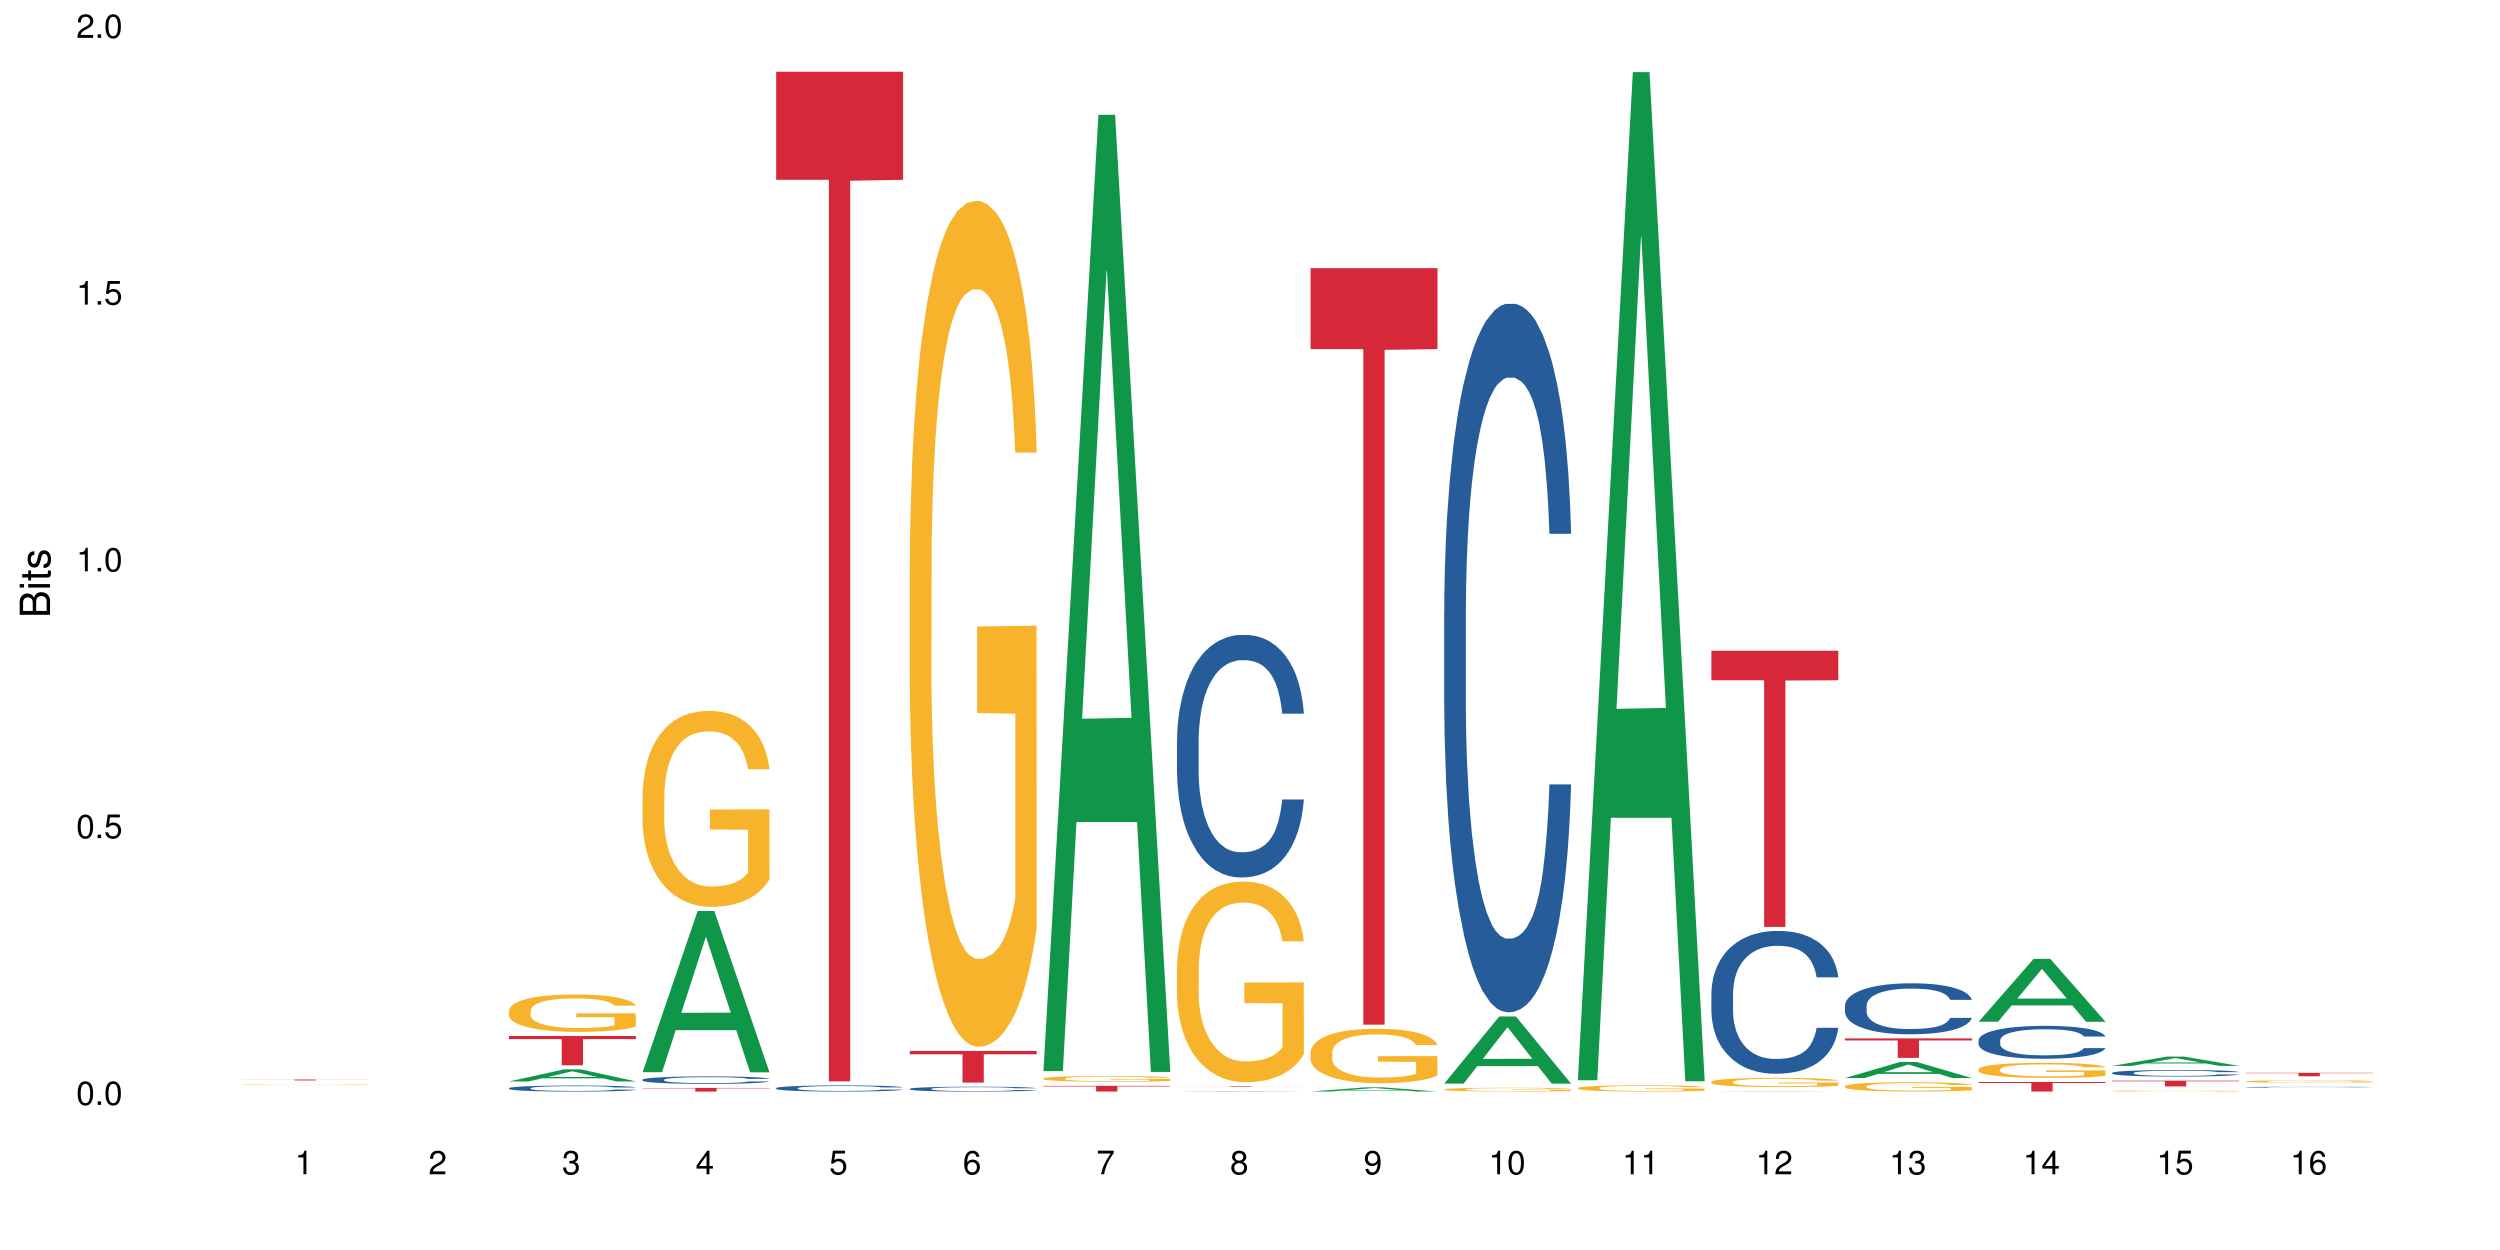 <?xml version="1.0" encoding="UTF-8"?>
<svg xmlns="http://www.w3.org/2000/svg" xmlns:xlink="http://www.w3.org/1999/xlink" width="720pt" height="360pt" viewBox="0 0 720 360" version="1.1">
<defs>
<g>
<symbol overflow="visible" id="glyph0-0">
<path style="stroke:none;" d=""/>
</symbol>
<symbol overflow="visible" id="glyph0-1">
<path style="stroke:none;" d="M 2.641 -6.797 C 2 -6.797 1.422 -6.531 1.078 -6.047 C 0.641 -5.453 0.406 -4.547 0.406 -3.297 C 0.406 -1 1.188 0.219 2.641 0.219 C 4.078 0.219 4.859 -1 4.859 -3.234 C 4.859 -4.562 4.656 -5.438 4.203 -6.047 C 3.844 -6.531 3.281 -6.797 2.641 -6.797 Z M 2.641 -6.047 C 3.547 -6.047 4 -5.125 4 -3.312 C 4 -1.375 3.562 -0.484 2.625 -0.484 C 1.734 -0.484 1.281 -1.422 1.281 -3.281 C 1.281 -5.141 1.734 -6.047 2.641 -6.047 Z M 2.641 -6.047 "/>
</symbol>
<symbol overflow="visible" id="glyph0-2">
<path style="stroke:none;" d="M 1.828 -1 L 0.828 -1 L 0.828 0 L 1.828 0 Z M 1.828 -1 "/>
</symbol>
<symbol overflow="visible" id="glyph0-3">
<path style="stroke:none;" d="M 4.562 -6.797 L 1.062 -6.797 L 0.547 -3.094 L 1.328 -3.094 C 1.719 -3.562 2.047 -3.734 2.578 -3.734 C 3.484 -3.734 4.062 -3.109 4.062 -2.094 C 4.062 -1.125 3.484 -0.531 2.578 -0.531 C 1.828 -0.531 1.375 -0.906 1.188 -1.672 L 0.328 -1.672 C 0.453 -1.109 0.547 -0.844 0.75 -0.594 C 1.125 -0.078 1.828 0.219 2.594 0.219 C 3.969 0.219 4.922 -0.781 4.922 -2.219 C 4.922 -3.562 4.031 -4.484 2.719 -4.484 C 2.25 -4.484 1.859 -4.359 1.469 -4.062 L 1.734 -5.969 L 4.562 -5.969 Z M 4.562 -6.797 "/>
</symbol>
<symbol overflow="visible" id="glyph0-4">
<path style="stroke:none;" d="M 2.484 -4.844 L 2.484 0 L 3.328 0 L 3.328 -6.797 L 2.766 -6.797 C 2.469 -5.75 2.281 -5.609 0.984 -5.453 L 0.984 -4.844 Z M 2.484 -4.844 "/>
</symbol>
<symbol overflow="visible" id="glyph0-5">
<path style="stroke:none;" d="M 4.859 -0.828 L 1.281 -0.828 C 1.359 -1.391 1.672 -1.75 2.5 -2.234 L 3.469 -2.75 C 4.406 -3.266 4.906 -3.969 4.906 -4.812 C 4.906 -5.375 4.672 -5.906 4.266 -6.266 C 3.859 -6.625 3.375 -6.797 2.719 -6.797 C 1.859 -6.797 1.219 -6.5 0.844 -5.922 C 0.609 -5.562 0.5 -5.125 0.484 -4.438 L 1.328 -4.438 C 1.359 -4.906 1.406 -5.188 1.531 -5.406 C 1.75 -5.812 2.188 -6.062 2.703 -6.062 C 3.469 -6.062 4.031 -5.516 4.031 -4.781 C 4.031 -4.25 3.719 -3.797 3.125 -3.438 L 2.234 -2.938 C 0.812 -2.141 0.406 -1.5 0.328 0 L 4.859 0 Z M 4.859 -0.828 "/>
</symbol>
<symbol overflow="visible" id="glyph0-6">
<path style="stroke:none;" d="M 2.125 -3.125 L 2.578 -3.125 C 3.516 -3.125 3.984 -2.703 3.984 -1.891 C 3.984 -1.031 3.469 -0.531 2.578 -0.531 C 1.656 -0.531 1.203 -0.984 1.156 -1.969 L 0.312 -1.969 C 0.344 -1.422 0.438 -1.078 0.609 -0.766 C 0.953 -0.109 1.625 0.219 2.547 0.219 C 3.953 0.219 4.859 -0.609 4.859 -1.906 C 4.859 -2.766 4.516 -3.25 3.703 -3.516 C 4.344 -3.766 4.656 -4.25 4.656 -4.938 C 4.656 -6.109 3.875 -6.797 2.578 -6.797 C 1.203 -6.797 0.484 -6.047 0.453 -4.609 L 1.297 -4.609 C 1.312 -5.016 1.344 -5.25 1.453 -5.453 C 1.641 -5.828 2.062 -6.062 2.594 -6.062 C 3.344 -6.062 3.797 -5.625 3.797 -4.906 C 3.797 -4.422 3.609 -4.141 3.25 -3.984 C 3.016 -3.891 2.719 -3.844 2.125 -3.844 Z M 2.125 -3.125 "/>
</symbol>
<symbol overflow="visible" id="glyph0-7">
<path style="stroke:none;" d="M 3.141 -1.625 L 3.141 0 L 3.984 0 L 3.984 -1.625 L 4.984 -1.625 L 4.984 -2.391 L 3.984 -2.391 L 3.984 -6.797 L 3.359 -6.797 L 0.266 -2.516 L 0.266 -1.625 Z M 3.141 -2.391 L 1 -2.391 L 3.141 -5.359 Z M 3.141 -2.391 "/>
</symbol>
<symbol overflow="visible" id="glyph0-8">
<path style="stroke:none;" d="M 4.781 -5.031 C 4.609 -6.141 3.891 -6.797 2.844 -6.797 C 2.094 -6.797 1.422 -6.438 1.031 -5.828 C 0.609 -5.172 0.406 -4.344 0.406 -3.094 C 0.406 -1.953 0.578 -1.234 0.984 -0.625 C 1.359 -0.078 1.953 0.219 2.703 0.219 C 3.984 0.219 4.922 -0.734 4.922 -2.078 C 4.922 -3.344 4.062 -4.234 2.844 -4.234 C 2.172 -4.234 1.641 -3.969 1.281 -3.469 C 1.281 -5.125 1.828 -6.047 2.797 -6.047 C 3.391 -6.047 3.797 -5.672 3.938 -5.031 Z M 2.734 -3.484 C 3.547 -3.484 4.062 -2.922 4.062 -2 C 4.062 -1.156 3.484 -0.531 2.703 -0.531 C 1.922 -0.531 1.328 -1.188 1.328 -2.047 C 1.328 -2.891 1.906 -3.484 2.734 -3.484 Z M 2.734 -3.484 "/>
</symbol>
<symbol overflow="visible" id="glyph0-9">
<path style="stroke:none;" d="M 4.984 -6.797 L 0.438 -6.797 L 0.438 -5.969 L 4.109 -5.969 C 2.5 -3.656 1.828 -2.234 1.328 0 L 2.219 0 C 2.594 -2.172 3.453 -4.047 4.984 -6.094 Z M 4.984 -6.797 "/>
</symbol>
<symbol overflow="visible" id="glyph0-10">
<path style="stroke:none;" d="M 3.75 -3.578 C 4.453 -4 4.688 -4.344 4.688 -4.984 C 4.688 -6.047 3.844 -6.797 2.641 -6.797 C 1.438 -6.797 0.594 -6.047 0.594 -4.984 C 0.594 -4.359 0.828 -4.016 1.516 -3.578 C 0.734 -3.203 0.359 -2.641 0.359 -1.891 C 0.359 -0.641 1.297 0.219 2.641 0.219 C 3.984 0.219 4.922 -0.641 4.922 -1.875 C 4.922 -2.641 4.531 -3.203 3.75 -3.578 Z M 2.641 -6.047 C 3.359 -6.047 3.812 -5.625 3.812 -4.969 C 3.812 -4.344 3.344 -3.922 2.641 -3.922 C 1.922 -3.922 1.453 -4.344 1.453 -4.984 C 1.453 -5.625 1.922 -6.047 2.641 -6.047 Z M 2.641 -3.203 C 3.484 -3.203 4.062 -2.672 4.062 -1.875 C 4.062 -1.062 3.484 -0.531 2.625 -0.531 C 1.797 -0.531 1.219 -1.078 1.219 -1.875 C 1.219 -2.672 1.797 -3.203 2.641 -3.203 Z M 2.641 -3.203 "/>
</symbol>
<symbol overflow="visible" id="glyph0-11">
<path style="stroke:none;" d="M 0.516 -1.547 C 0.672 -0.438 1.406 0.219 2.438 0.219 C 3.188 0.219 3.859 -0.141 4.266 -0.75 C 4.688 -1.406 4.891 -2.25 4.891 -3.484 C 4.891 -4.625 4.703 -5.359 4.312 -5.953 C 3.938 -6.5 3.344 -6.797 2.594 -6.797 C 1.297 -6.797 0.359 -5.844 0.359 -4.516 C 0.359 -3.25 1.234 -2.344 2.453 -2.344 C 3.094 -2.344 3.562 -2.578 4.016 -3.109 C 4 -1.453 3.469 -0.531 2.5 -0.531 C 1.906 -0.531 1.484 -0.906 1.359 -1.547 Z M 2.578 -6.062 C 3.375 -6.062 3.969 -5.406 3.969 -4.531 C 3.969 -3.688 3.375 -3.094 2.547 -3.094 C 1.734 -3.094 1.234 -3.672 1.234 -4.578 C 1.234 -5.438 1.797 -6.062 2.578 -6.062 Z M 2.578 -6.062 "/>
</symbol>
<symbol overflow="visible" id="glyph1-0">
<path style="stroke:none;" d=""/>
</symbol>
<symbol overflow="visible" id="glyph1-1">
<path style="stroke:none;" d="M 0 -0.953 L 0 -4.891 C 0 -5.719 -0.234 -6.344 -0.734 -6.797 C -1.188 -7.234 -1.812 -7.469 -2.5 -7.469 C -3.547 -7.469 -4.188 -7 -4.625 -5.875 C -4.984 -6.672 -5.641 -7.094 -6.531 -7.094 C -7.156 -7.094 -7.734 -6.859 -8.141 -6.391 C -8.562 -5.938 -8.75 -5.344 -8.75 -4.5 L -8.75 -0.953 Z M -4.984 -2.062 L -7.766 -2.062 L -7.766 -4.219 C -7.766 -4.844 -7.688 -5.203 -7.453 -5.5 C -7.219 -5.812 -6.859 -5.969 -6.375 -5.969 C -5.906 -5.969 -5.531 -5.812 -5.297 -5.5 C -5.062 -5.203 -4.984 -4.844 -4.984 -4.219 Z M -0.984 -2.062 L -4 -2.062 L -4 -4.781 C -4 -5.328 -3.859 -5.688 -3.578 -5.953 C -3.297 -6.219 -2.922 -6.359 -2.484 -6.359 C -2.062 -6.359 -1.688 -6.219 -1.406 -5.953 C -1.109 -5.688 -0.984 -5.328 -0.984 -4.781 Z M -0.984 -2.062 "/>
</symbol>
<symbol overflow="visible" id="glyph1-2">
<path style="stroke:none;" d="M -6.281 -1.797 L -6.281 -0.797 L 0 -0.797 L 0 -1.797 Z M -8.75 -1.797 L -8.75 -0.797 L -7.484 -0.797 L -7.484 -1.797 Z M -8.75 -1.797 "/>
</symbol>
<symbol overflow="visible" id="glyph1-3">
<path style="stroke:none;" d="M -6.281 -3.047 L -6.281 -2.016 L -8.016 -2.016 L -8.016 -1.016 L -6.281 -1.016 L -6.281 -0.172 L -5.469 -0.172 L -5.469 -1.016 L -0.719 -1.016 C -0.078 -1.016 0.281 -1.453 0.281 -2.234 C 0.281 -2.469 0.25 -2.719 0.188 -3.047 L -0.641 -3.047 C -0.609 -2.922 -0.594 -2.766 -0.594 -2.562 C -0.594 -2.141 -0.719 -2.016 -1.156 -2.016 L -5.469 -2.016 L -5.469 -3.047 Z M -6.281 -3.047 "/>
</symbol>
<symbol overflow="visible" id="glyph1-4">
<path style="stroke:none;" d="M -4.531 -5.25 C -5.766 -5.25 -6.469 -4.422 -6.469 -2.969 C -6.469 -1.516 -5.719 -0.562 -4.547 -0.562 C -3.562 -0.562 -3.094 -1.062 -2.734 -2.562 L -2.516 -3.484 C -2.344 -4.188 -2.094 -4.469 -1.625 -4.469 C -1.047 -4.469 -0.641 -3.875 -0.641 -3 C -0.641 -2.453 -0.797 -2 -1.062 -1.75 C -1.25 -1.594 -1.422 -1.531 -1.875 -1.469 L -1.875 -0.406 C -0.422 -0.453 0.281 -1.266 0.281 -2.922 C 0.281 -4.5 -0.5 -5.516 -1.719 -5.516 C -2.656 -5.516 -3.172 -4.984 -3.469 -3.734 L -3.703 -2.766 C -3.891 -1.953 -4.156 -1.609 -4.594 -1.609 C -5.172 -1.609 -5.547 -2.125 -5.547 -2.938 C -5.547 -3.75 -5.203 -4.172 -4.531 -4.203 Z M -4.531 -5.25 "/>
</symbol>
</g>
</defs>
<g id="surface54956">
<rect x="0" y="0" width="720" height="360" style="fill:rgb(100%,100%,100%);fill-opacity:1;stroke:none;"/>
<path style=" stroke:none;fill-rule:nonzero;fill:rgb(96.863%,70.196%,16.863%);fill-opacity:1;" d="M 69.629 312.414 L 69.676 312.414 L 69.676 312.41 L 69.852 312.406 L 70.297 312.395 L 70.879 312.387 L 71.5 312.383 L 71.902 312.379 L 72.57 312.375 L 73.152 312.371 L 74.621 312.363 L 76.496 312.355 L 77.52 312.355 L 78.68 312.352 L 80.328 312.348 L 81.086 312.348 L 83.402 312.344 L 94.594 312.344 L 96.02 312.348 L 97.133 312.348 L 98.293 312.352 L 99.719 312.355 L 101.055 312.355 L 102.125 312.359 L 103.195 312.367 L 104.086 312.371 L 104.844 312.375 L 105.516 312.383 L 105.914 312.387 L 106.184 312.395 L 99.984 312.395 L 99.629 312.387 L 99.227 312.383 L 97.223 312.371 L 95.973 312.367 L 94.906 312.367 L 93.566 312.363 L 92.273 312.363 L 90.805 312.359 L 87.551 312.359 L 85.41 312.363 L 83.27 312.363 L 82.023 312.367 L 81.266 312.367 L 80.816 312.371 L 79.48 312.375 L 78.59 312.379 L 78.098 312.383 L 77.477 312.387 L 77.027 312.391 L 76.539 312.395 L 76.27 312.402 L 75.914 312.41 L 75.871 312.438 L 76.004 312.445 L 76.27 312.453 L 76.629 312.457 L 77.164 312.461 L 77.699 312.469 L 78.633 312.473 L 79.438 312.477 L 80.059 312.48 L 81.266 312.484 L 81.754 312.484 L 82.914 312.488 L 84.117 312.492 L 96.285 312.492 L 97.043 312.488 L 97.98 312.488 L 98.648 312.484 L 99.273 312.484 L 100.031 312.48 L 100.031 312.445 L 89.02 312.445 L 89.02 312.426 L 106.137 312.426 L 106.184 312.488 L 105.246 312.492 L 104.086 312.496 L 102.973 312.5 L 101.812 312.5 L 100.164 312.504 L 98.828 312.508 L 96.777 312.508 L 94.906 312.512 L 85.363 312.512 L 83.805 312.508 L 82.379 312.508 L 80.953 312.504 L 79.168 312.504 L 78.012 312.5 L 76.805 312.496 L 75.602 312.492 L 74.531 312.488 L 73.82 312.484 L 73.105 312.48 L 72.348 312.477 L 71.637 312.473 L 71.102 312.465 L 70.609 312.461 L 70.254 312.457 L 69.898 312.449 L 69.719 312.445 L 69.629 312.438 Z M 69.629 312.414 "/>
<path style=" stroke:none;fill-rule:nonzero;fill:rgb(83.922%,15.686%,22.353%);fill-opacity:1;" d="M 69.629 310.902 L 106.184 310.902 L 106.184 310.93 L 90.949 310.93 L 90.949 311.164 L 84.82 311.164 L 84.82 310.93 L 69.629 310.93 Z M 69.629 310.902 "/>
<path style=" stroke:none;fill-rule:nonzero;fill:rgb(6.275%,58.824%,28.235%);fill-opacity:1;" d="M 146.582 311.453 L 146.621 311.449 L 162.438 307.977 L 167.242 307.977 L 183.137 311.457 L 177.551 311.457 L 173.57 310.551 L 156.113 310.551 L 152.207 311.453 L 146.582 311.453 L 157.793 310.172 L 171.969 310.168 L 164.898 308.547 L 164.82 308.543 L 164.742 308.551 L 157.754 310.168 L 157.793 310.172 Z M 146.582 311.453 "/>
<path style=" stroke:none;fill-rule:nonzero;fill:rgb(14.51%,36.078%,60%);fill-opacity:1;" d="M 146.582 313.391 L 146.629 313.391 L 146.629 313.352 L 146.762 313.293 L 147.074 313.215 L 147.387 313.164 L 148.188 313.07 L 149.301 312.98 L 150.461 312.91 L 151.309 312.867 L 152.066 312.836 L 153.805 312.777 L 154.918 312.75 L 156.121 312.723 L 157.594 312.695 L 158.664 312.68 L 161.07 312.652 L 162.855 312.641 L 164.234 312.637 L 167.223 312.637 L 169.004 312.645 L 170.297 312.652 L 171.727 312.664 L 172.93 312.68 L 175.023 312.715 L 176.895 312.758 L 177.742 312.781 L 179.078 312.832 L 180.105 312.879 L 180.82 312.922 L 181.621 312.98 L 182.336 313.051 L 182.867 313.133 L 183.137 313.199 L 176.895 313.199 L 176.582 313.137 L 176.227 313.086 L 175.559 313.023 L 174.891 312.977 L 173.953 312.93 L 173.105 312.898 L 171.949 312.871 L 170.922 312.852 L 169.852 312.836 L 168.828 312.828 L 166.867 312.816 L 164.594 312.816 L 163.746 312.82 L 162.008 312.832 L 161.07 312.844 L 159.734 312.867 L 158.797 312.887 L 157.684 312.918 L 156.926 312.945 L 155.988 312.988 L 155.32 313.023 L 154.562 313.074 L 154.117 313.117 L 153.715 313.16 L 153.359 313.211 L 153.09 313.27 L 152.914 313.328 L 152.824 313.383 L 152.824 313.629 L 152.914 313.688 L 153.137 313.754 L 153.715 313.848 L 154.562 313.934 L 155.543 314 L 156.48 314.047 L 157.016 314.07 L 157.727 314.094 L 158.844 314.125 L 160.445 314.16 L 161.383 314.172 L 162.809 314.184 L 164.281 314.191 L 166.242 314.191 L 167.98 314.184 L 169.141 314.176 L 170.344 314.164 L 171.992 314.137 L 173.016 314.109 L 173.91 314.082 L 174.578 314.051 L 175.023 314.023 L 175.691 313.977 L 176.227 313.922 L 176.629 313.867 L 176.895 313.812 L 183.137 313.812 L 182.867 313.875 L 182.469 313.938 L 182.066 313.984 L 181.441 314.039 L 180.73 314.09 L 179.703 314.145 L 178.855 314.18 L 177.742 314.219 L 176.719 314.25 L 175.602 314.277 L 173.953 314.309 L 172.883 314.324 L 171.727 314.34 L 170.344 314.352 L 168.605 314.363 L 166.73 314.367 L 164.992 314.371 L 163.121 314.367 L 161.738 314.359 L 159.91 314.348 L 157.637 314.32 L 155.988 314.289 L 154.695 314.258 L 153.582 314.227 L 152.332 314.184 L 150.73 314.113 L 149.75 314.059 L 149.078 314.016 L 148.32 313.953 L 147.785 313.898 L 147.164 313.809 L 146.719 313.695 L 146.582 313.609 Z M 146.582 313.391 "/>
<path style=" stroke:none;fill-rule:nonzero;fill:rgb(96.863%,70.196%,16.863%);fill-opacity:1;" d="M 146.582 291.031 L 146.629 291.02 L 146.629 290.824 L 146.805 290.383 L 147.25 289.773 L 147.832 289.27 L 148.457 288.879 L 148.855 288.672 L 149.523 288.375 L 150.105 288.16 L 151.574 287.719 L 153.449 287.305 L 154.473 287.129 L 155.633 286.961 L 157.281 286.773 L 158.039 286.707 L 160.359 286.547 L 162.988 286.449 L 165.887 286.422 L 167.223 286.43 L 169.051 286.469 L 171.547 286.578 L 172.973 286.676 L 174.086 286.773 L 175.246 286.902 L 176.672 287.098 L 178.012 287.336 L 179.078 287.57 L 180.148 287.867 L 181.043 288.18 L 181.801 288.523 L 182.469 288.938 L 182.867 289.281 L 183.137 289.625 L 176.941 289.625 L 176.582 289.281 L 176.184 289.016 L 175.516 288.691 L 174.844 288.457 L 174.176 288.27 L 172.93 288.012 L 171.859 287.855 L 170.52 287.719 L 169.227 287.629 L 167.758 287.57 L 166.867 287.551 L 164.504 287.551 L 162.363 287.621 L 161.117 287.699 L 160.223 287.777 L 158.977 287.926 L 158.219 288.043 L 157.773 288.121 L 156.434 288.426 L 155.543 288.699 L 155.055 288.887 L 154.43 289.184 L 153.984 289.449 L 153.492 289.84 L 153.227 290.137 L 152.867 290.805 L 152.824 292.574 L 152.957 292.949 L 153.227 293.352 L 153.582 293.703 L 154.117 294.078 L 154.652 294.363 L 155.586 294.746 L 156.391 295.004 L 157.016 295.168 L 158.219 295.434 L 158.707 295.523 L 159.867 295.699 L 161.07 295.836 L 162.543 295.957 L 163.656 296.016 L 165.438 296.062 L 167.711 296.062 L 170.387 296.004 L 172.082 295.926 L 173.242 295.848 L 174 295.777 L 174.934 295.672 L 175.602 295.57 L 176.227 295.465 L 176.984 295.297 L 176.984 292.949 L 165.973 292.938 L 165.973 291.836 L 183.094 291.828 L 183.137 295.672 L 182.199 295.938 L 181.043 296.191 L 179.926 296.387 L 178.77 296.555 L 177.117 296.742 L 175.781 296.859 L 173.73 296.996 L 171.859 297.086 L 169.898 297.145 L 168.16 297.176 L 166.109 297.184 L 164.281 297.164 L 162.32 297.105 L 160.758 297.027 L 159.332 296.93 L 157.906 296.801 L 156.121 296.594 L 154.965 296.426 L 153.762 296.223 L 152.555 295.977 L 151.488 295.711 L 150.773 295.504 L 150.059 295.266 L 149.301 294.973 L 148.59 294.637 L 148.055 294.332 L 147.562 293.988 L 147.207 293.664 L 146.852 293.223 L 146.672 292.867 L 146.582 292.562 Z M 146.582 291.031 "/>
<path style=" stroke:none;fill-rule:nonzero;fill:rgb(83.922%,15.686%,22.353%);fill-opacity:1;" d="M 146.582 298.363 L 183.137 298.363 L 183.137 299.266 L 167.902 299.273 L 167.902 306.797 L 161.773 306.797 L 161.773 299.281 L 161.684 299.266 L 146.582 299.266 Z M 146.582 298.363 "/>
<path style=" stroke:none;fill-rule:nonzero;fill:rgb(6.275%,58.824%,28.235%);fill-opacity:1;" d="M 185.059 308.785 L 185.098 308.742 L 200.914 262.359 L 205.719 262.359 L 221.613 308.828 L 216.027 308.828 L 212.047 296.699 L 194.59 296.699 L 190.684 308.785 L 185.059 308.785 L 196.27 291.68 L 210.445 291.637 L 203.375 269.953 L 203.297 269.906 L 203.219 270.039 L 196.23 291.637 L 196.27 291.68 Z M 185.059 308.785 "/>
<path style=" stroke:none;fill-rule:nonzero;fill:rgb(14.51%,36.078%,60%);fill-opacity:1;" d="M 185.059 310.941 L 185.105 310.941 L 185.105 310.895 L 185.238 310.82 L 185.551 310.727 L 185.863 310.66 L 186.664 310.543 L 187.781 310.434 L 188.938 310.348 L 189.785 310.297 L 190.543 310.258 L 192.281 310.184 L 193.395 310.148 L 194.602 310.113 L 196.07 310.078 L 197.141 310.059 L 199.547 310.027 L 201.332 310.016 L 202.711 310.008 L 205.699 310.008 L 207.484 310.016 L 208.773 310.027 L 210.203 310.043 L 211.406 310.059 L 213.5 310.105 L 215.371 310.16 L 216.219 310.191 L 217.559 310.25 L 218.582 310.309 L 219.297 310.359 L 220.098 310.434 L 220.812 310.52 L 221.348 310.621 L 221.613 310.707 L 215.371 310.707 L 215.062 310.629 L 214.703 310.566 L 214.035 310.484 L 213.367 310.43 L 212.43 310.371 L 211.582 310.336 L 210.426 310.297 L 209.398 310.273 L 208.328 310.258 L 207.305 310.246 L 205.344 310.234 L 203.07 310.234 L 202.223 310.238 L 200.484 310.254 L 199.547 310.266 L 198.211 310.293 L 197.273 310.32 L 196.16 310.359 L 195.402 310.391 L 194.465 310.441 L 193.797 310.488 L 193.039 310.551 L 192.594 310.602 L 192.191 310.656 L 191.836 310.723 L 191.57 310.789 L 191.391 310.863 L 191.301 310.934 L 191.301 311.238 L 191.391 311.309 L 191.613 311.391 L 192.191 311.508 L 193.039 311.613 L 194.02 311.695 L 194.957 311.754 L 195.492 311.781 L 196.203 311.812 L 197.32 311.852 L 198.922 311.891 L 199.859 311.906 L 201.285 311.922 L 202.758 311.93 L 204.719 311.93 L 206.457 311.922 L 207.617 311.914 L 208.82 311.898 L 210.469 311.863 L 211.496 311.832 L 212.387 311.797 L 213.055 311.758 L 213.5 311.727 L 214.168 311.668 L 214.703 311.598 L 215.105 311.531 L 215.371 311.465 L 221.613 311.465 L 221.348 311.543 L 220.945 311.617 L 220.543 311.676 L 219.918 311.746 L 219.207 311.805 L 218.18 311.875 L 217.336 311.918 L 216.219 311.969 L 215.195 312.004 L 214.078 312.039 L 212.43 312.078 L 211.359 312.098 L 210.203 312.113 L 208.82 312.129 L 207.082 312.145 L 205.211 312.152 L 203.469 312.156 L 201.598 312.152 L 200.215 312.145 L 198.391 312.125 L 196.117 312.09 L 194.465 312.051 L 193.172 312.016 L 192.059 311.977 L 190.812 311.922 L 189.207 311.836 L 188.227 311.77 L 187.555 311.715 L 186.797 311.641 L 186.266 311.57 L 185.641 311.461 L 185.195 311.32 L 185.059 311.215 Z M 185.059 310.941 "/>
<path style=" stroke:none;fill-rule:nonzero;fill:rgb(96.863%,70.196%,16.863%);fill-opacity:1;" d="M 185.059 228.91 L 185.105 228.859 L 185.105 227.828 L 185.281 225.508 L 185.73 222.312 L 186.309 219.684 L 186.934 217.621 L 187.332 216.539 L 188.004 214.992 L 188.582 213.859 L 190.055 211.539 L 191.926 209.375 L 192.949 208.445 L 194.109 207.57 L 195.758 206.59 L 196.516 206.23 L 198.836 205.406 L 201.465 204.891 L 204.363 204.734 L 205.699 204.785 L 207.527 204.992 L 210.023 205.559 L 211.449 206.074 L 212.562 206.59 L 213.723 207.262 L 215.148 208.293 L 216.488 209.527 L 217.559 210.766 L 218.625 212.312 L 219.52 213.961 L 220.277 215.766 L 220.945 217.93 L 221.348 219.734 L 221.613 221.539 L 215.418 221.539 L 215.062 219.734 L 214.66 218.344 L 213.992 216.641 L 213.32 215.406 L 212.652 214.426 L 211.406 213.086 L 210.336 212.262 L 209 211.539 L 207.707 211.074 L 206.234 210.766 L 205.344 210.664 L 202.98 210.664 L 200.84 211.023 L 199.594 211.438 L 198.699 211.848 L 197.453 212.621 L 196.695 213.242 L 196.25 213.652 L 194.91 215.25 L 194.02 216.695 L 193.531 217.672 L 192.906 219.219 L 192.461 220.613 L 191.969 222.672 L 191.703 224.219 L 191.344 227.727 L 191.301 237.004 L 191.434 238.961 L 191.703 241.074 L 192.059 242.934 L 192.594 244.891 L 193.129 246.387 L 194.066 248.395 L 194.867 249.734 L 195.492 250.613 L 196.695 252.004 L 197.184 252.469 L 198.344 253.395 L 199.547 254.117 L 201.02 254.734 L 202.133 255.047 L 203.918 255.305 L 206.191 255.305 L 208.863 254.992 L 210.559 254.582 L 211.719 254.168 L 212.477 253.809 L 213.41 253.242 L 214.078 252.727 L 214.703 252.16 L 215.461 251.281 L 215.461 238.961 L 204.453 238.91 L 204.453 233.137 L 221.57 233.086 L 221.613 253.242 L 220.676 254.633 L 219.52 255.973 L 218.402 257.004 L 217.246 257.879 L 215.594 258.859 L 214.258 259.477 L 212.207 260.199 L 210.336 260.664 L 208.375 260.973 L 206.637 261.129 L 204.586 261.18 L 202.758 261.078 L 200.797 260.766 L 199.234 260.355 L 197.809 259.84 L 196.383 259.168 L 194.602 258.086 L 193.441 257.211 L 192.238 256.129 L 191.035 254.84 L 189.965 253.449 L 189.25 252.363 L 188.539 251.129 L 187.781 249.582 L 187.066 247.828 L 186.531 246.23 L 186.039 244.426 L 185.684 242.727 L 185.328 240.406 L 185.148 238.551 L 185.059 236.953 Z M 185.059 228.91 "/>
<path style=" stroke:none;fill-rule:nonzero;fill:rgb(83.922%,15.686%,22.353%);fill-opacity:1;" d="M 185.059 313.332 L 221.613 313.332 L 221.613 313.445 L 206.379 313.445 L 206.379 314.371 L 200.25 314.371 L 200.25 313.445 L 185.059 313.445 Z M 185.059 313.332 "/>
<path style=" stroke:none;fill-rule:nonzero;fill:rgb(14.51%,36.078%,60%);fill-opacity:1;" d="M 223.539 313.371 L 223.582 313.371 L 223.582 313.332 L 223.715 313.27 L 224.027 313.191 L 224.34 313.137 L 225.141 313.043 L 226.258 312.949 L 227.414 312.879 L 228.262 312.836 L 229.02 312.805 L 230.758 312.746 L 231.875 312.715 L 233.078 312.688 L 234.547 312.66 L 235.617 312.645 L 238.023 312.617 L 239.809 312.605 L 241.191 312.602 L 244.176 312.602 L 245.961 312.609 L 247.254 312.617 L 248.68 312.629 L 249.883 312.645 L 251.977 312.68 L 253.848 312.723 L 254.695 312.75 L 256.035 312.801 L 257.059 312.848 L 257.773 312.891 L 258.574 312.949 L 259.289 313.023 L 259.824 313.105 L 260.09 313.176 L 253.848 313.176 L 253.539 313.109 L 253.18 313.062 L 252.512 312.996 L 251.844 312.949 L 250.906 312.902 L 250.059 312.871 L 248.902 312.84 L 247.875 312.82 L 246.805 312.805 L 245.781 312.797 L 243.82 312.785 L 241.547 312.785 L 240.699 312.789 L 238.961 312.801 L 238.023 312.812 L 236.688 312.836 L 235.75 312.855 L 234.637 312.891 L 233.879 312.918 L 232.941 312.957 L 232.273 312.996 L 231.516 313.051 L 231.07 313.09 L 230.668 313.137 L 230.312 313.188 L 230.047 313.246 L 229.867 313.305 L 229.777 313.363 L 229.777 313.613 L 229.867 313.672 L 230.09 313.738 L 230.668 313.84 L 231.516 313.926 L 232.496 313.992 L 233.434 314.039 L 233.969 314.062 L 234.68 314.09 L 235.797 314.121 L 237.402 314.152 L 238.336 314.168 L 239.762 314.18 L 241.234 314.188 L 243.195 314.188 L 244.934 314.18 L 246.094 314.172 L 247.297 314.16 L 248.945 314.133 L 249.973 314.105 L 250.863 314.074 L 251.531 314.043 L 251.977 314.02 L 252.645 313.969 L 253.18 313.914 L 253.582 313.855 L 253.848 313.801 L 260.09 313.801 L 259.824 313.867 L 259.422 313.93 L 259.02 313.977 L 258.395 314.031 L 257.684 314.082 L 256.656 314.141 L 255.812 314.176 L 254.695 314.219 L 253.672 314.246 L 252.559 314.273 L 250.906 314.309 L 249.836 314.324 L 248.68 314.34 L 247.297 314.352 L 245.559 314.363 L 243.688 314.367 L 241.949 314.371 L 240.074 314.367 L 238.695 314.359 L 236.867 314.348 L 234.594 314.316 L 232.941 314.285 L 231.648 314.254 L 230.535 314.223 L 229.289 314.18 L 227.684 314.109 L 226.703 314.055 L 226.035 314.008 L 225.277 313.945 L 224.742 313.891 L 224.117 313.797 L 223.672 313.684 L 223.539 313.594 Z M 223.539 313.371 "/>
<path style=" stroke:none;fill-rule:nonzero;fill:rgb(83.922%,15.686%,22.353%);fill-opacity:1;" d="M 223.539 20.664 L 260.09 20.664 L 260.09 51.785 L 244.855 52.059 L 244.855 311.422 L 238.727 311.422 L 238.727 52.332 L 238.637 51.785 L 223.539 51.785 Z M 223.539 20.664 "/>
<path style=" stroke:none;fill-rule:nonzero;fill:rgb(14.51%,36.078%,60%);fill-opacity:1;" d="M 262.016 313.582 L 262.059 313.578 L 262.059 313.551 L 262.191 313.5 L 262.504 313.438 L 262.816 313.398 L 263.617 313.32 L 264.734 313.25 L 265.891 313.191 L 266.738 313.16 L 267.496 313.133 L 269.234 313.086 L 270.352 313.062 L 271.555 313.039 L 273.023 313.02 L 274.094 313.008 L 276.5 312.984 L 278.285 312.977 L 279.668 312.973 L 282.652 312.973 L 284.438 312.977 L 285.73 312.984 L 287.156 312.996 L 288.359 313.008 L 290.453 313.035 L 292.328 313.07 L 293.172 313.09 L 294.512 313.129 L 295.535 313.168 L 296.25 313.203 L 297.051 313.25 L 297.766 313.305 L 298.301 313.371 L 298.566 313.426 L 292.328 313.426 L 292.016 313.375 L 291.656 313.336 L 290.988 313.285 L 290.32 313.246 L 289.383 313.211 L 288.539 313.184 L 287.379 313.16 L 286.352 313.145 L 285.285 313.133 L 284.258 313.125 L 282.297 313.117 L 280.023 313.117 L 279.176 313.121 L 277.438 313.133 L 276.5 313.141 L 275.164 313.156 L 274.227 313.176 L 273.113 313.199 L 272.355 313.223 L 271.422 313.254 L 270.75 313.285 L 269.992 313.328 L 269.547 313.359 L 269.148 313.395 L 268.789 313.438 L 268.523 313.48 L 268.344 313.527 L 268.254 313.574 L 268.254 313.773 L 268.344 313.82 L 268.566 313.871 L 269.148 313.949 L 269.992 314.02 L 270.973 314.07 L 271.91 314.109 L 272.445 314.129 L 273.16 314.148 L 274.273 314.176 L 275.879 314.199 L 276.812 314.211 L 278.238 314.219 L 279.711 314.227 L 281.672 314.227 L 283.41 314.219 L 284.57 314.215 L 285.773 314.203 L 287.422 314.18 L 288.449 314.16 L 289.34 314.137 L 290.008 314.113 L 290.453 314.094 L 291.121 314.051 L 291.656 314.008 L 292.059 313.965 L 292.328 313.922 L 298.566 313.922 L 298.301 313.973 L 297.898 314.023 L 297.496 314.059 L 296.875 314.105 L 296.16 314.145 L 295.137 314.188 L 294.289 314.219 L 293.172 314.25 L 292.148 314.273 L 291.035 314.297 L 289.383 314.32 L 288.316 314.332 L 287.156 314.344 L 285.773 314.355 L 284.035 314.363 L 282.164 314.371 L 280.426 314.371 L 278.551 314.367 L 277.172 314.363 L 275.344 314.352 L 273.07 314.328 L 271.422 314.305 L 270.129 314.281 L 269.012 314.254 L 267.766 314.219 L 266.16 314.164 L 265.18 314.121 L 264.512 314.086 L 263.754 314.035 L 263.219 313.988 L 262.594 313.918 L 262.148 313.828 L 262.016 313.758 Z M 262.016 313.582 "/>
<path style=" stroke:none;fill-rule:nonzero;fill:rgb(96.863%,70.196%,16.863%);fill-opacity:1;" d="M 262.016 162.172 L 262.059 161.949 L 262.059 157.5 L 262.238 147.484 L 262.684 133.688 L 263.262 122.336 L 263.887 113.438 L 264.289 108.762 L 264.957 102.086 L 265.535 97.191 L 267.008 87.176 L 268.879 77.828 L 269.906 73.824 L 271.062 70.039 L 272.711 65.812 L 273.469 64.254 L 275.789 60.695 L 278.418 58.469 L 281.316 57.801 L 282.652 58.023 L 284.48 58.914 L 286.977 61.359 L 288.402 63.586 L 289.52 65.812 L 290.676 68.703 L 292.105 73.156 L 293.441 78.496 L 294.512 83.836 L 295.582 90.516 L 296.473 97.637 L 297.23 105.426 L 297.898 114.77 L 298.301 122.559 L 298.566 130.348 L 292.371 130.348 L 292.016 122.559 L 291.613 116.551 L 290.945 109.207 L 290.277 103.867 L 289.605 99.637 L 288.359 93.852 L 287.289 90.293 L 285.953 87.176 L 284.66 85.172 L 283.188 83.836 L 282.297 83.395 L 279.934 83.395 L 277.793 84.949 L 276.547 86.73 L 275.656 88.512 L 274.406 91.848 L 273.648 94.52 L 273.203 96.301 L 271.867 103.199 L 270.973 109.43 L 270.484 113.66 L 269.859 120.336 L 269.414 126.344 L 268.922 135.246 L 268.656 141.922 L 268.301 157.055 L 268.254 197.109 L 268.391 205.566 L 268.656 214.691 L 269.012 222.703 L 269.547 231.16 L 270.082 237.613 L 271.02 246.293 L 271.82 252.078 L 272.445 255.863 L 273.648 261.871 L 274.141 263.875 L 275.297 267.879 L 276.5 270.996 L 277.973 273.664 L 279.086 275 L 280.871 276.113 L 283.145 276.113 L 285.816 274.777 L 287.512 272.996 L 288.672 271.219 L 289.43 269.66 L 290.363 267.211 L 291.035 264.988 L 291.656 262.539 L 292.414 258.754 L 292.414 205.566 L 281.406 205.344 L 281.406 180.422 L 298.523 180.199 L 298.566 267.211 L 297.633 273.219 L 296.473 279.008 L 295.359 283.457 L 294.199 287.242 L 292.551 291.469 L 291.211 294.141 L 289.16 297.254 L 287.289 299.258 L 285.328 300.594 L 283.59 301.262 L 281.539 301.484 L 279.711 301.039 L 277.75 299.703 L 276.191 297.922 L 274.762 295.695 L 273.336 292.805 L 271.555 288.129 L 270.395 284.348 L 269.191 279.676 L 267.988 274.109 L 266.918 268.102 L 266.203 263.43 L 265.492 258.086 L 264.734 251.41 L 264.02 243.844 L 263.484 236.945 L 262.996 229.156 L 262.637 221.812 L 262.281 211.801 L 262.102 203.789 L 262.016 196.891 Z M 262.016 162.172 "/>
<path style=" stroke:none;fill-rule:nonzero;fill:rgb(83.922%,15.686%,22.353%);fill-opacity:1;" d="M 262.016 302.664 L 298.566 302.664 L 298.566 303.641 L 283.332 303.648 L 283.332 311.793 L 277.203 311.793 L 277.203 303.656 L 277.113 303.641 L 262.016 303.641 Z M 262.016 302.664 "/>
<path style=" stroke:none;fill-rule:nonzero;fill:rgb(6.275%,58.824%,28.235%);fill-opacity:1;" d="M 300.492 308.461 L 300.531 308.203 L 316.348 33.055 L 321.148 33.055 L 337.043 308.723 L 331.461 308.723 L 327.477 236.762 L 310.02 236.762 L 306.113 308.461 L 300.492 308.461 L 311.699 206.996 L 325.875 206.738 L 318.809 78.094 L 318.73 77.836 L 318.652 78.609 L 311.66 206.738 L 311.699 206.996 Z M 300.492 308.461 "/>
<path style=" stroke:none;fill-rule:nonzero;fill:rgb(96.863%,70.196%,16.863%);fill-opacity:1;" d="M 300.492 310.605 L 300.535 310.605 L 300.535 310.574 L 300.715 310.508 L 301.16 310.414 L 301.738 310.336 L 302.363 310.277 L 302.766 310.246 L 303.434 310.199 L 304.012 310.168 L 305.484 310.098 L 307.355 310.035 L 308.383 310.008 L 309.539 309.984 L 311.191 309.953 L 311.949 309.945 L 314.266 309.918 L 316.895 309.906 L 319.793 309.898 L 321.129 309.902 L 322.957 309.906 L 325.453 309.926 L 326.879 309.938 L 327.996 309.953 L 329.152 309.973 L 330.582 310.004 L 331.918 310.039 L 332.988 310.074 L 334.059 310.121 L 334.949 310.168 L 335.707 310.223 L 336.375 310.285 L 336.777 310.336 L 337.043 310.391 L 330.848 310.391 L 330.492 310.336 L 330.09 310.297 L 329.422 310.246 L 328.754 310.211 L 328.086 310.184 L 326.836 310.145 L 325.766 310.121 L 324.43 310.098 L 323.137 310.086 L 321.664 310.074 L 318.41 310.074 L 316.27 310.082 L 315.023 310.094 L 314.133 310.109 L 312.883 310.129 L 312.125 310.148 L 311.68 310.16 L 310.344 310.207 L 309.449 310.25 L 308.961 310.277 L 308.336 310.324 L 307.891 310.363 L 307.402 310.422 L 307.133 310.469 L 306.777 310.57 L 306.73 310.84 L 306.867 310.898 L 307.133 310.961 L 307.488 311.016 L 308.023 311.07 L 308.559 311.113 L 309.496 311.172 L 310.297 311.211 L 310.922 311.238 L 312.125 311.277 L 312.617 311.293 L 313.773 311.32 L 314.98 311.34 L 316.449 311.359 L 317.562 311.367 L 319.348 311.375 L 321.621 311.375 L 324.297 311.367 L 325.988 311.352 L 327.148 311.34 L 327.906 311.332 L 328.844 311.312 L 329.512 311.301 L 330.137 311.281 L 330.895 311.258 L 330.895 310.898 L 319.883 310.898 L 319.883 310.727 L 337 310.727 L 337.043 311.312 L 336.109 311.355 L 334.949 311.395 L 333.836 311.426 L 332.676 311.449 L 331.027 311.477 L 329.688 311.496 L 327.637 311.516 L 325.766 311.531 L 323.805 311.539 L 322.066 311.543 L 320.016 311.547 L 318.188 311.543 L 316.227 311.535 L 314.668 311.523 L 313.238 311.508 L 311.812 311.488 L 310.031 311.457 L 308.871 311.43 L 307.668 311.398 L 306.465 311.359 L 305.395 311.32 L 304.68 311.289 L 303.969 311.254 L 303.211 311.207 L 302.496 311.156 L 301.961 311.109 L 301.473 311.059 L 301.117 311.008 L 300.758 310.941 L 300.582 310.887 L 300.492 310.84 Z M 300.492 310.605 "/>
<path style=" stroke:none;fill-rule:nonzero;fill:rgb(83.922%,15.686%,22.353%);fill-opacity:1;" d="M 300.492 312.727 L 337.043 312.727 L 337.043 312.902 L 321.809 312.902 L 321.809 314.371 L 315.68 314.371 L 315.68 312.906 L 315.594 312.902 L 300.492 312.902 Z M 300.492 312.727 "/>
<path style=" stroke:none;fill-rule:nonzero;fill:rgb(6.275%,58.824%,28.235%);fill-opacity:1;" d="M 338.969 314.371 L 339.008 314.371 L 354.824 314.211 L 359.625 314.211 L 375.52 314.371 L 369.938 314.371 L 365.953 314.328 L 348.496 314.328 L 344.59 314.371 L 338.969 314.371 L 350.176 314.312 L 364.352 314.312 L 357.285 314.234 L 357.207 314.234 L 357.129 314.238 L 350.137 314.312 L 350.176 314.312 Z M 338.969 314.371 "/>
<path style=" stroke:none;fill-rule:nonzero;fill:rgb(14.51%,36.078%,60%);fill-opacity:1;" d="M 338.969 213.262 L 339.012 213.199 L 339.012 211.664 L 339.145 209.238 L 339.457 206.176 L 339.77 204.066 L 340.574 200.301 L 341.688 196.66 L 342.848 193.852 L 343.691 192.191 L 344.449 190.914 L 346.191 188.551 L 347.305 187.34 L 348.508 186.254 L 349.98 185.168 L 351.047 184.531 L 353.457 183.508 L 355.238 183.062 L 356.621 182.871 L 359.605 182.871 L 361.391 183.125 L 362.684 183.445 L 364.109 183.957 L 365.312 184.531 L 367.41 185.934 L 369.281 187.723 L 370.129 188.742 L 371.465 190.723 L 372.488 192.641 L 373.203 194.301 L 374.004 196.66 L 374.719 199.535 L 375.254 202.789 L 375.52 205.535 L 369.281 205.535 L 368.969 202.984 L 368.613 201.004 L 367.941 198.387 L 367.273 196.535 L 366.34 194.684 L 365.492 193.469 L 364.332 192.254 L 363.309 191.488 L 362.238 190.914 L 361.211 190.531 L 359.25 190.148 L 356.977 190.148 L 356.129 190.277 L 354.391 190.789 L 353.457 191.234 L 352.117 192.129 L 351.184 192.957 L 350.066 194.234 L 349.309 195.32 L 348.375 196.98 L 347.707 198.449 L 346.949 200.555 L 346.5 202.152 L 346.102 203.941 L 345.742 206.047 L 345.477 208.281 L 345.297 210.645 L 345.207 212.941 L 345.207 222.84 L 345.297 225.137 L 345.52 227.82 L 346.102 231.715 L 346.949 235.098 L 347.93 237.781 L 348.863 239.695 L 349.398 240.59 L 350.113 241.613 L 351.227 242.887 L 352.832 244.164 L 353.77 244.676 L 355.195 245.188 L 356.664 245.441 L 358.625 245.441 L 360.363 245.188 L 361.523 244.867 L 362.727 244.355 L 364.379 243.273 L 365.402 242.25 L 366.293 241.035 L 366.961 239.824 L 367.41 238.801 L 368.078 236.824 L 368.613 234.652 L 369.012 232.418 L 369.281 230.246 L 375.52 230.246 L 375.254 232.801 L 374.852 235.289 L 374.453 237.141 L 373.828 239.375 L 373.113 241.355 L 372.09 243.59 L 371.242 245.059 L 370.129 246.656 L 369.102 247.867 L 367.988 248.953 L 366.34 250.23 L 365.27 250.871 L 364.109 251.445 L 362.727 251.953 L 360.988 252.402 L 359.117 252.656 L 357.379 252.723 L 355.508 252.594 L 354.125 252.34 L 352.297 251.762 L 350.023 250.613 L 348.375 249.402 L 347.082 248.188 L 345.965 246.91 L 344.719 245.188 L 343.113 242.379 L 342.133 240.207 L 341.465 238.418 L 340.707 235.93 L 340.172 233.695 L 339.547 230.117 L 339.102 225.586 L 338.969 222.074 Z M 338.969 213.262 "/>
<path style=" stroke:none;fill-rule:nonzero;fill:rgb(96.863%,70.196%,16.863%);fill-opacity:1;" d="M 338.969 278.652 L 339.012 278.602 L 339.012 277.543 L 339.191 275.168 L 339.637 271.898 L 340.215 269.207 L 340.84 267.094 L 341.242 265.988 L 341.91 264.402 L 342.488 263.242 L 343.961 260.867 L 345.832 258.652 L 346.859 257.699 L 348.016 256.805 L 349.668 255.801 L 350.426 255.43 L 352.742 254.586 L 355.371 254.059 L 358.27 253.902 L 359.605 253.953 L 361.434 254.164 L 363.93 254.746 L 365.359 255.273 L 366.473 255.801 L 367.633 256.488 L 369.059 257.543 L 370.395 258.809 L 371.465 260.074 L 372.535 261.66 L 373.426 263.348 L 374.184 265.195 L 374.852 267.41 L 375.254 269.258 L 375.52 271.105 L 369.324 271.105 L 368.969 269.258 L 368.566 267.832 L 367.898 266.094 L 367.23 264.824 L 366.562 263.824 L 365.312 262.449 L 364.242 261.605 L 362.906 260.867 L 361.613 260.391 L 360.141 260.074 L 359.25 259.969 L 356.887 259.969 L 354.75 260.34 L 353.5 260.762 L 352.609 261.184 L 351.359 261.977 L 350.602 262.609 L 350.156 263.031 L 348.82 264.668 L 347.93 266.145 L 347.438 267.148 L 346.812 268.73 L 346.367 270.156 L 345.879 272.266 L 345.609 273.852 L 345.254 277.438 L 345.207 286.938 L 345.344 288.945 L 345.609 291.109 L 345.965 293.008 L 346.5 295.012 L 347.035 296.543 L 347.973 298.602 L 348.773 299.973 L 349.398 300.871 L 350.602 302.297 L 351.094 302.77 L 352.254 303.723 L 353.457 304.461 L 354.926 305.094 L 356.043 305.41 L 357.824 305.672 L 360.098 305.672 L 362.773 305.355 L 364.465 304.934 L 365.625 304.512 L 366.383 304.145 L 367.32 303.562 L 367.988 303.035 L 368.613 302.453 L 369.371 301.559 L 369.371 288.945 L 358.359 288.891 L 358.359 282.98 L 375.477 282.926 L 375.52 303.562 L 374.586 304.988 L 373.426 306.359 L 372.312 307.414 L 371.152 308.312 L 369.504 309.316 L 368.168 309.949 L 366.117 310.688 L 364.242 311.164 L 362.281 311.48 L 360.543 311.637 L 358.492 311.691 L 356.664 311.586 L 354.703 311.27 L 353.145 310.848 L 351.719 310.316 L 350.289 309.633 L 348.508 308.523 L 347.348 307.625 L 346.145 306.52 L 344.941 305.199 L 343.871 303.773 L 343.16 302.664 L 342.445 301.398 L 341.688 299.816 L 340.973 298.02 L 340.438 296.387 L 339.949 294.539 L 339.594 292.797 L 339.234 290.422 L 339.059 288.523 L 338.969 286.887 Z M 338.969 278.652 "/>
<path style=" stroke:none;fill-rule:nonzero;fill:rgb(83.922%,15.686%,22.353%);fill-opacity:1;" d="M 338.969 312.871 L 375.52 312.871 L 375.52 312.887 L 360.285 312.887 L 360.285 313.031 L 354.156 313.031 L 354.156 312.887 L 338.969 312.887 Z M 338.969 312.871 "/>
<path style=" stroke:none;fill-rule:nonzero;fill:rgb(6.275%,58.824%,28.235%);fill-opacity:1;" d="M 377.445 314.371 L 377.484 314.367 L 393.301 313.145 L 398.105 313.145 L 414 314.371 L 408.414 314.371 L 404.43 314.051 L 386.973 314.051 L 383.07 314.371 L 377.445 314.371 L 388.652 313.918 L 402.828 313.918 L 395.762 313.344 L 395.684 313.344 L 395.605 313.348 L 388.613 313.918 L 388.652 313.918 Z M 377.445 314.371 "/>
<path style=" stroke:none;fill-rule:nonzero;fill:rgb(96.863%,70.196%,16.863%);fill-opacity:1;" d="M 377.445 303.004 L 377.488 302.988 L 377.488 302.703 L 377.668 302.059 L 378.113 301.172 L 378.691 300.441 L 379.316 299.871 L 379.719 299.57 L 380.387 299.141 L 380.965 298.824 L 382.438 298.18 L 384.309 297.578 L 385.336 297.324 L 386.496 297.078 L 388.145 296.809 L 388.902 296.707 L 391.219 296.477 L 393.848 296.336 L 396.746 296.293 L 398.086 296.305 L 399.91 296.363 L 402.41 296.52 L 403.836 296.664 L 404.949 296.809 L 406.109 296.992 L 407.535 297.281 L 408.871 297.621 L 409.941 297.965 L 411.012 298.395 L 411.902 298.855 L 412.66 299.355 L 413.328 299.957 L 413.73 300.457 L 414 300.957 L 407.801 300.957 L 407.445 300.457 L 407.043 300.07 L 406.375 299.598 L 405.707 299.254 L 405.039 298.984 L 403.789 298.609 L 402.719 298.383 L 401.383 298.18 L 400.09 298.051 L 398.621 297.965 L 397.727 297.938 L 395.363 297.938 L 393.227 298.039 L 391.977 298.152 L 391.086 298.266 L 389.836 298.48 L 389.078 298.652 L 388.633 298.77 L 387.297 299.211 L 386.406 299.613 L 385.914 299.883 L 385.289 300.312 L 384.844 300.699 L 384.355 301.273 L 384.086 301.703 L 383.73 302.676 L 383.688 305.25 L 383.82 305.797 L 384.086 306.383 L 384.445 306.898 L 384.98 307.441 L 385.512 307.855 L 386.449 308.414 L 387.254 308.785 L 387.875 309.031 L 389.078 309.414 L 389.57 309.543 L 390.73 309.801 L 391.934 310.004 L 393.402 310.176 L 394.52 310.262 L 396.301 310.332 L 398.574 310.332 L 401.25 310.246 L 402.941 310.133 L 404.102 310.016 L 404.859 309.918 L 405.797 309.758 L 406.465 309.617 L 407.09 309.457 L 407.848 309.215 L 407.848 305.797 L 396.836 305.781 L 396.836 304.18 L 413.953 304.164 L 414 309.758 L 413.062 310.145 L 411.902 310.52 L 410.789 310.805 L 409.629 311.047 L 407.98 311.32 L 406.645 311.492 L 404.594 311.691 L 402.719 311.82 L 400.758 311.906 L 399.02 311.949 L 396.969 311.965 L 395.141 311.934 L 393.18 311.848 L 391.621 311.734 L 390.195 311.59 L 388.77 311.406 L 386.984 311.105 L 385.824 310.863 L 384.621 310.562 L 383.418 310.203 L 382.348 309.816 L 381.637 309.516 L 380.922 309.172 L 380.164 308.742 L 379.449 308.258 L 378.918 307.812 L 378.426 307.312 L 378.07 306.84 L 377.711 306.195 L 377.535 305.68 L 377.445 305.238 Z M 377.445 303.004 "/>
<path style=" stroke:none;fill-rule:nonzero;fill:rgb(83.922%,15.686%,22.353%);fill-opacity:1;" d="M 377.445 77.23 L 414 77.23 L 414 100.551 L 398.766 100.758 L 398.766 295.113 L 392.637 295.113 L 392.637 100.961 L 392.547 100.551 L 377.445 100.551 Z M 377.445 77.23 "/>
<path style=" stroke:none;fill-rule:nonzero;fill:rgb(6.275%,58.824%,28.235%);fill-opacity:1;" d="M 415.922 312.07 L 415.961 312.055 L 431.777 292.746 L 436.582 292.746 L 452.477 312.09 L 446.891 312.09 L 442.906 307.043 L 425.449 307.043 L 421.547 312.07 L 415.922 312.07 L 427.129 304.953 L 441.305 304.934 L 434.238 295.906 L 434.16 295.891 L 434.082 295.945 L 427.09 304.934 L 427.129 304.953 Z M 415.922 312.07 "/>
<path style=" stroke:none;fill-rule:nonzero;fill:rgb(14.51%,36.078%,60%);fill-opacity:1;" d="M 415.922 176.301 L 415.965 176.113 L 415.965 171.637 L 416.102 164.547 L 416.414 155.594 L 416.723 149.441 L 417.527 138.438 L 418.641 127.805 L 419.801 119.598 L 420.648 114.75 L 421.406 111.02 L 423.145 104.117 L 424.258 100.574 L 425.461 97.402 L 426.934 94.23 L 428.004 92.367 L 430.41 89.383 L 432.191 88.078 L 433.574 87.516 L 436.562 87.516 L 438.344 88.262 L 439.637 89.195 L 441.062 90.688 L 442.266 92.367 L 444.363 96.469 L 446.234 101.691 L 447.082 104.676 L 448.418 110.457 L 449.445 116.055 L 450.156 120.902 L 450.961 127.805 L 451.672 136.199 L 452.207 145.711 L 452.477 153.73 L 446.234 153.73 L 445.922 146.27 L 445.566 140.488 L 444.898 132.84 L 444.227 127.43 L 443.293 122.023 L 442.445 118.48 L 441.285 114.934 L 440.262 112.695 L 439.191 111.02 L 438.164 109.898 L 436.203 108.781 L 433.93 108.781 L 433.086 109.152 L 431.348 110.645 L 430.41 111.949 L 429.074 114.562 L 428.137 116.988 L 427.023 120.719 L 426.266 123.887 L 425.328 128.738 L 424.66 133.027 L 423.902 139.184 L 423.457 143.844 L 423.055 149.066 L 422.699 155.223 L 422.43 161.75 L 422.254 168.652 L 422.164 175.367 L 422.164 204.277 L 422.254 210.992 L 422.477 218.824 L 423.055 230.203 L 423.902 240.09 L 424.883 247.922 L 425.816 253.52 L 426.352 256.129 L 427.066 259.113 L 428.18 262.844 L 429.785 266.574 L 430.723 268.066 L 432.148 269.559 L 433.621 270.305 L 435.582 270.305 L 437.32 269.559 L 438.477 268.625 L 439.68 267.133 L 441.332 263.961 L 442.355 260.977 L 443.246 257.434 L 443.918 253.891 L 444.363 250.906 L 445.031 245.125 L 445.566 238.781 L 445.969 232.254 L 446.234 225.914 L 452.477 225.914 L 452.207 233.375 L 451.805 240.648 L 451.406 246.059 L 450.781 252.586 L 450.066 258.367 L 449.043 264.895 L 448.195 269.184 L 447.082 273.848 L 446.055 277.391 L 444.941 280.562 L 443.293 284.293 L 442.223 286.16 L 441.062 287.836 L 439.68 289.328 L 437.941 290.633 L 436.07 291.379 L 434.332 291.566 L 432.461 291.195 L 431.078 290.449 L 429.25 288.77 L 426.977 285.414 L 425.328 281.867 L 424.035 278.324 L 422.922 274.594 L 421.672 269.559 L 420.066 261.352 L 419.086 255.012 L 418.418 249.789 L 417.66 242.512 L 417.125 235.984 L 416.5 225.539 L 416.055 212.297 L 415.922 202.039 Z M 415.922 176.301 "/>
<path style=" stroke:none;fill-rule:nonzero;fill:rgb(96.863%,70.196%,16.863%);fill-opacity:1;" d="M 415.922 313.742 L 415.965 313.742 L 415.965 313.719 L 416.145 313.676 L 416.59 313.613 L 417.172 313.562 L 417.793 313.52 L 418.195 313.5 L 418.863 313.469 L 419.445 313.449 L 420.914 313.402 L 422.785 313.359 L 423.812 313.344 L 424.973 313.324 L 426.621 313.305 L 427.379 313.301 L 429.695 313.281 L 432.328 313.273 L 435.223 313.27 L 436.562 313.27 L 438.391 313.273 L 440.887 313.285 L 442.312 313.297 L 443.426 313.305 L 444.586 313.32 L 446.012 313.34 L 447.348 313.363 L 448.418 313.387 L 449.488 313.418 L 450.379 313.449 L 451.137 313.484 L 451.805 313.527 L 452.207 313.562 L 452.477 313.598 L 446.277 313.598 L 445.922 313.562 L 445.52 313.535 L 444.852 313.504 L 444.184 313.477 L 443.516 313.457 L 442.266 313.434 L 441.195 313.418 L 439.859 313.402 L 438.566 313.395 L 437.098 313.387 L 433.844 313.387 L 431.703 313.391 L 430.453 313.402 L 429.562 313.41 L 428.316 313.422 L 427.559 313.438 L 427.109 313.445 L 425.773 313.477 L 424.883 313.504 L 424.391 313.523 L 423.77 313.551 L 423.32 313.578 L 422.832 313.621 L 422.562 313.648 L 422.207 313.719 L 422.164 313.898 L 422.297 313.938 L 422.562 313.98 L 422.922 314.016 L 423.457 314.055 L 423.992 314.082 L 424.926 314.121 L 425.73 314.148 L 426.352 314.164 L 427.559 314.191 L 428.047 314.199 L 429.207 314.219 L 430.41 314.234 L 431.879 314.246 L 432.996 314.25 L 434.777 314.258 L 437.051 314.258 L 439.727 314.25 L 441.422 314.242 L 442.578 314.234 L 443.336 314.227 L 444.273 314.215 L 444.941 314.207 L 445.566 314.195 L 446.324 314.176 L 446.324 313.938 L 435.312 313.938 L 435.312 313.824 L 452.43 313.824 L 452.477 314.215 L 451.539 314.242 L 450.379 314.27 L 449.266 314.289 L 448.105 314.305 L 446.457 314.324 L 445.121 314.336 L 443.07 314.352 L 441.195 314.359 L 439.234 314.367 L 437.496 314.371 L 435.445 314.371 L 433.621 314.367 L 431.656 314.363 L 430.098 314.355 L 427.246 314.332 L 425.461 314.309 L 424.301 314.293 L 423.098 314.273 L 421.895 314.246 L 420.824 314.219 L 420.113 314.199 L 419.398 314.176 L 418.641 314.145 L 417.93 314.109 L 417.395 314.078 L 416.902 314.043 L 416.547 314.012 L 416.191 313.965 L 416.012 313.93 L 415.922 313.898 Z M 415.922 313.742 "/>
<path style=" stroke:none;fill-rule:nonzero;fill:rgb(6.275%,58.824%,28.235%);fill-opacity:1;" d="M 454.398 311.121 L 454.438 310.848 L 470.254 20.766 L 475.059 20.766 L 490.953 311.395 L 485.367 311.395 L 481.383 235.531 L 463.93 235.531 L 460.023 311.121 L 454.398 311.121 L 465.605 204.148 L 479.781 203.875 L 472.715 68.25 L 472.637 67.977 L 472.559 68.793 L 465.566 203.875 L 465.605 204.148 Z M 454.398 311.121 "/>
<path style=" stroke:none;fill-rule:nonzero;fill:rgb(96.863%,70.196%,16.863%);fill-opacity:1;" d="M 454.398 313.344 L 454.445 313.34 L 454.445 313.309 L 454.621 313.234 L 455.066 313.133 L 455.648 313.047 L 456.27 312.984 L 456.672 312.949 L 457.34 312.898 L 457.922 312.863 L 459.391 312.789 L 461.266 312.719 L 462.289 312.691 L 463.449 312.664 L 465.098 312.633 L 465.855 312.621 L 468.172 312.594 L 470.805 312.578 L 473.699 312.574 L 475.039 312.574 L 476.867 312.582 L 479.363 312.598 L 480.789 312.617 L 481.902 312.633 L 483.062 312.652 L 484.488 312.688 L 485.824 312.727 L 486.895 312.766 L 487.965 312.812 L 488.855 312.867 L 489.613 312.926 L 490.285 312.992 L 490.684 313.051 L 490.953 313.109 L 484.758 313.109 L 484.398 313.051 L 484 313.008 L 483.328 312.953 L 482.66 312.914 L 481.992 312.883 L 480.742 312.84 L 479.676 312.812 L 478.336 312.789 L 477.043 312.773 L 475.574 312.766 L 474.68 312.762 L 472.32 312.762 L 470.18 312.773 L 468.93 312.785 L 468.039 312.801 L 466.793 312.824 L 466.035 312.844 L 465.586 312.855 L 464.25 312.906 L 463.359 312.953 L 462.867 312.984 L 462.246 313.035 L 461.801 313.078 L 461.309 313.145 L 461.043 313.191 L 460.684 313.305 L 460.641 313.602 L 460.773 313.664 L 461.043 313.73 L 461.398 313.789 L 461.934 313.852 L 462.469 313.898 L 463.402 313.965 L 464.207 314.008 L 464.828 314.035 L 466.035 314.078 L 466.523 314.094 L 467.684 314.121 L 468.887 314.145 L 470.359 314.164 L 471.473 314.176 L 473.254 314.184 L 475.527 314.184 L 478.203 314.172 L 479.898 314.16 L 481.055 314.148 L 481.812 314.137 L 482.75 314.117 L 483.418 314.102 L 484.043 314.082 L 484.801 314.055 L 484.801 313.664 L 473.789 313.66 L 473.789 313.477 L 490.906 313.477 L 490.953 314.117 L 490.016 314.164 L 488.855 314.203 L 487.742 314.238 L 486.582 314.266 L 484.934 314.297 L 483.598 314.316 L 481.547 314.34 L 479.676 314.355 L 477.711 314.363 L 475.973 314.367 L 473.922 314.371 L 472.098 314.367 L 470.133 314.359 L 468.574 314.344 L 467.148 314.328 L 465.723 314.305 L 463.938 314.273 L 462.781 314.246 L 461.574 314.211 L 460.371 314.168 L 459.301 314.125 L 458.59 314.09 L 457.875 314.051 L 457.117 314 L 456.406 313.945 L 455.871 313.895 L 455.379 313.836 L 455.023 313.781 L 454.668 313.707 L 454.488 313.648 L 454.398 313.598 Z M 454.398 313.344 "/>
<path style=" stroke:none;fill-rule:nonzero;fill:rgb(6.275%,58.824%,28.235%);fill-opacity:1;" d="M 492.875 314.371 L 492.914 314.371 L 508.73 314.27 L 513.535 314.27 L 529.43 314.371 L 523.844 314.371 L 519.859 314.344 L 502.406 314.344 L 498.5 314.371 L 492.875 314.371 L 504.086 314.332 L 518.262 314.332 L 511.191 314.285 L 511.035 314.285 L 504.047 314.332 L 504.086 314.332 Z M 492.875 314.371 "/>
<path style=" stroke:none;fill-rule:nonzero;fill:rgb(14.51%,36.078%,60%);fill-opacity:1;" d="M 492.875 286.023 L 492.922 285.984 L 492.922 285.082 L 493.055 283.656 L 493.367 281.852 L 493.68 280.609 L 494.48 278.395 L 495.594 276.25 L 496.754 274.598 L 497.602 273.621 L 498.359 272.871 L 500.098 271.48 L 501.211 270.766 L 502.414 270.125 L 503.887 269.488 L 504.957 269.113 L 507.363 268.512 L 509.148 268.246 L 510.527 268.137 L 513.516 268.137 L 515.297 268.285 L 516.59 268.473 L 518.016 268.773 L 519.223 269.113 L 521.316 269.938 L 523.188 270.992 L 524.035 271.594 L 525.371 272.758 L 526.398 273.883 L 527.109 274.863 L 527.914 276.25 L 528.625 277.941 L 529.16 279.859 L 529.43 281.477 L 523.188 281.477 L 522.875 279.973 L 522.52 278.809 L 521.852 277.266 L 521.184 276.176 L 520.246 275.086 L 519.398 274.371 L 518.242 273.66 L 517.215 273.207 L 516.145 272.871 L 515.121 272.645 L 513.16 272.418 L 510.887 272.418 L 510.039 272.492 L 508.301 272.793 L 507.363 273.059 L 506.027 273.582 L 505.09 274.074 L 503.977 274.824 L 503.219 275.461 L 502.281 276.441 L 501.613 277.305 L 500.855 278.543 L 500.41 279.484 L 500.008 280.535 L 499.652 281.777 L 499.383 283.09 L 499.207 284.48 L 499.117 285.836 L 499.117 291.66 L 499.207 293.012 L 499.43 294.59 L 500.008 296.883 L 500.855 298.875 L 501.836 300.453 L 502.773 301.578 L 503.309 302.105 L 504.02 302.707 L 505.133 303.457 L 506.738 304.211 L 507.676 304.512 L 509.102 304.812 L 510.574 304.961 L 512.535 304.961 L 514.273 304.812 L 515.434 304.621 L 516.637 304.32 L 518.285 303.684 L 519.309 303.082 L 520.203 302.367 L 520.871 301.652 L 521.316 301.055 L 521.984 299.887 L 522.52 298.609 L 522.922 297.297 L 523.188 296.016 L 529.43 296.016 L 529.16 297.52 L 528.762 298.984 L 528.359 300.074 L 527.734 301.391 L 527.023 302.555 L 525.996 303.871 L 525.148 304.734 L 524.035 305.676 L 523.012 306.391 L 521.895 307.027 L 520.246 307.777 L 519.176 308.156 L 518.016 308.492 L 516.637 308.793 L 514.898 309.059 L 513.023 309.207 L 511.285 309.246 L 509.414 309.168 L 508.031 309.02 L 506.203 308.68 L 503.93 308.004 L 502.281 307.289 L 500.988 306.578 L 499.875 305.824 L 498.625 304.812 L 497.023 303.156 L 496.039 301.879 L 495.371 300.828 L 494.613 299.363 L 494.078 298.047 L 493.457 295.941 L 493.008 293.273 L 492.875 291.207 Z M 492.875 286.023 "/>
<path style=" stroke:none;fill-rule:nonzero;fill:rgb(96.863%,70.196%,16.863%);fill-opacity:1;" d="M 492.875 311.566 L 492.922 311.562 L 492.922 311.516 L 493.098 311.406 L 493.543 311.254 L 494.125 311.129 L 494.75 311.031 L 495.148 310.98 L 495.816 310.91 L 496.398 310.855 L 497.867 310.746 L 499.742 310.645 L 500.766 310.598 L 501.926 310.559 L 503.574 310.512 L 504.332 310.496 L 506.648 310.457 L 509.281 310.43 L 512.18 310.426 L 513.516 310.426 L 515.344 310.438 L 517.84 310.465 L 519.266 310.488 L 520.379 310.512 L 521.539 310.543 L 522.965 310.594 L 524.305 310.652 L 525.371 310.711 L 526.441 310.781 L 527.336 310.859 L 528.094 310.945 L 528.762 311.047 L 529.16 311.133 L 529.43 311.219 L 523.234 311.219 L 522.875 311.133 L 522.477 311.066 L 521.805 310.988 L 521.137 310.93 L 520.469 310.883 L 519.223 310.82 L 518.152 310.781 L 516.812 310.746 L 515.52 310.723 L 514.051 310.711 L 513.16 310.703 L 510.797 310.703 L 508.656 310.723 L 507.406 310.742 L 506.516 310.762 L 505.27 310.797 L 504.512 310.824 L 504.066 310.844 L 502.727 310.922 L 501.836 310.988 L 501.344 311.035 L 500.723 311.109 L 500.277 311.172 L 499.785 311.27 L 499.52 311.344 L 499.16 311.508 L 499.117 311.949 L 499.25 312.039 L 499.52 312.141 L 499.875 312.227 L 500.41 312.32 L 500.945 312.391 L 501.879 312.484 L 502.684 312.551 L 503.309 312.59 L 504.512 312.656 L 505 312.68 L 506.16 312.723 L 507.363 312.754 L 508.836 312.785 L 509.949 312.801 L 511.73 312.812 L 514.004 312.812 L 516.68 312.797 L 518.375 312.777 L 519.531 312.758 L 520.289 312.742 L 521.227 312.715 L 521.895 312.691 L 522.52 312.664 L 523.277 312.621 L 523.277 312.039 L 512.266 312.039 L 512.266 311.766 L 529.383 311.762 L 529.43 312.715 L 528.492 312.781 L 527.336 312.844 L 526.219 312.891 L 525.062 312.934 L 523.41 312.98 L 522.074 313.008 L 520.023 313.043 L 518.152 313.066 L 516.191 313.078 L 514.453 313.086 L 512.402 313.09 L 510.574 313.086 L 508.613 313.07 L 507.051 313.051 L 505.625 313.027 L 504.199 312.996 L 502.414 312.941 L 501.258 312.902 L 500.055 312.852 L 498.848 312.789 L 497.781 312.723 L 497.066 312.672 L 496.352 312.613 L 495.594 312.543 L 494.883 312.457 L 494.348 312.383 L 493.855 312.297 L 493.5 312.219 L 493.145 312.109 L 492.965 312.02 L 492.875 311.945 Z M 492.875 311.566 "/>
<path style=" stroke:none;fill-rule:nonzero;fill:rgb(83.922%,15.686%,22.353%);fill-opacity:1;" d="M 492.875 187.402 L 529.43 187.402 L 529.43 195.918 L 514.195 195.992 L 514.195 266.957 L 508.066 266.957 L 508.066 196.066 L 507.977 195.918 L 492.875 195.918 Z M 492.875 187.402 "/>
<path style=" stroke:none;fill-rule:nonzero;fill:rgb(6.275%,58.824%,28.235%);fill-opacity:1;" d="M 531.352 310.484 L 531.391 310.48 L 547.207 305.848 L 552.012 305.848 L 567.906 310.488 L 562.32 310.488 L 558.34 309.277 L 540.883 309.277 L 536.977 310.484 L 531.352 310.484 L 542.562 308.777 L 556.738 308.77 L 549.668 306.605 L 549.59 306.602 L 549.512 306.613 L 542.523 308.77 L 542.562 308.777 Z M 531.352 310.484 "/>
<path style=" stroke:none;fill-rule:nonzero;fill:rgb(14.51%,36.078%,60%);fill-opacity:1;" d="M 531.352 289.586 L 531.398 289.574 L 531.398 289.25 L 531.531 288.742 L 531.844 288.098 L 532.156 287.656 L 532.957 286.863 L 534.07 286.102 L 535.23 285.512 L 536.078 285.16 L 536.836 284.895 L 538.574 284.398 L 539.688 284.141 L 540.891 283.914 L 542.363 283.688 L 543.434 283.551 L 545.84 283.336 L 547.625 283.242 L 549.004 283.203 L 551.992 283.203 L 553.773 283.258 L 555.066 283.324 L 556.496 283.43 L 557.699 283.551 L 559.793 283.848 L 561.664 284.223 L 562.512 284.438 L 563.852 284.852 L 564.875 285.254 L 565.59 285.605 L 566.391 286.102 L 567.105 286.703 L 567.637 287.387 L 567.906 287.965 L 561.664 287.965 L 561.352 287.426 L 560.996 287.012 L 560.328 286.461 L 559.66 286.074 L 558.723 285.684 L 557.875 285.43 L 556.719 285.176 L 555.691 285.016 L 554.621 284.895 L 553.598 284.812 L 551.637 284.73 L 549.363 284.73 L 548.516 284.758 L 546.777 284.867 L 545.84 284.961 L 544.504 285.148 L 543.566 285.324 L 542.453 285.59 L 541.695 285.82 L 540.758 286.168 L 540.09 286.477 L 539.332 286.918 L 538.887 287.254 L 538.484 287.629 L 538.129 288.07 L 537.859 288.539 L 537.684 289.035 L 537.594 289.52 L 537.594 291.598 L 537.684 292.082 L 537.906 292.645 L 538.484 293.461 L 539.332 294.172 L 540.312 294.734 L 541.25 295.137 L 541.785 295.324 L 542.496 295.539 L 543.613 295.809 L 545.215 296.078 L 546.152 296.184 L 547.578 296.293 L 549.051 296.344 L 551.012 296.344 L 552.75 296.293 L 553.91 296.223 L 555.113 296.117 L 556.762 295.891 L 557.789 295.676 L 558.68 295.422 L 559.348 295.164 L 559.793 294.949 L 560.461 294.535 L 560.996 294.078 L 561.398 293.609 L 561.664 293.152 L 567.906 293.152 L 567.637 293.691 L 567.238 294.215 L 566.836 294.602 L 566.211 295.07 L 565.5 295.488 L 564.473 295.957 L 563.625 296.266 L 562.512 296.602 L 561.488 296.855 L 560.371 297.082 L 558.723 297.352 L 557.652 297.484 L 556.496 297.605 L 555.113 297.715 L 553.375 297.809 L 551.5 297.859 L 549.762 297.875 L 547.891 297.848 L 546.508 297.793 L 544.68 297.672 L 542.406 297.43 L 540.758 297.176 L 539.465 296.922 L 538.352 296.652 L 537.102 296.293 L 535.5 295.703 L 534.52 295.246 L 533.848 294.871 L 533.09 294.348 L 532.555 293.879 L 531.934 293.125 L 531.488 292.176 L 531.352 291.438 Z M 531.352 289.586 "/>
<path style=" stroke:none;fill-rule:nonzero;fill:rgb(96.863%,70.196%,16.863%);fill-opacity:1;" d="M 531.352 312.824 L 531.398 312.824 L 531.398 312.773 L 531.574 312.664 L 532.023 312.512 L 532.602 312.383 L 533.227 312.285 L 533.625 312.234 L 534.297 312.16 L 534.875 312.105 L 536.344 311.996 L 538.219 311.891 L 539.242 311.848 L 540.402 311.805 L 542.051 311.758 L 542.809 311.738 L 545.129 311.699 L 547.758 311.676 L 550.656 311.668 L 551.992 311.672 L 553.82 311.68 L 556.316 311.707 L 557.742 311.734 L 558.855 311.758 L 560.016 311.789 L 561.441 311.84 L 562.781 311.898 L 563.852 311.957 L 564.918 312.031 L 565.812 312.109 L 566.57 312.195 L 567.238 312.301 L 567.637 312.387 L 567.906 312.473 L 561.711 312.473 L 561.352 312.387 L 560.953 312.32 L 560.285 312.238 L 559.613 312.18 L 558.945 312.133 L 557.699 312.07 L 556.629 312.027 L 555.289 311.996 L 554 311.973 L 552.527 311.957 L 551.637 311.953 L 549.273 311.953 L 547.133 311.969 L 545.887 311.988 L 544.992 312.008 L 543.746 312.047 L 542.988 312.074 L 542.543 312.094 L 541.203 312.172 L 540.312 312.242 L 539.824 312.289 L 539.199 312.363 L 538.754 312.43 L 538.262 312.527 L 537.996 312.602 L 537.637 312.77 L 537.594 313.215 L 537.727 313.309 L 537.996 313.41 L 538.352 313.496 L 538.887 313.59 L 539.422 313.664 L 540.359 313.758 L 541.16 313.824 L 541.785 313.863 L 542.988 313.93 L 543.477 313.953 L 544.637 313.996 L 545.84 314.031 L 547.312 314.062 L 548.426 314.078 L 550.211 314.09 L 552.484 314.09 L 555.156 314.074 L 556.852 314.055 L 558.012 314.035 L 558.77 314.02 L 559.703 313.992 L 560.371 313.965 L 560.996 313.938 L 561.754 313.898 L 561.754 313.309 L 550.742 313.305 L 550.742 313.027 L 567.863 313.027 L 567.906 313.992 L 566.969 314.059 L 565.812 314.121 L 564.695 314.172 L 563.539 314.211 L 561.887 314.258 L 560.551 314.289 L 558.5 314.324 L 556.629 314.348 L 554.668 314.359 L 552.93 314.367 L 550.879 314.371 L 549.051 314.367 L 547.09 314.352 L 545.527 314.332 L 544.102 314.305 L 542.676 314.273 L 540.891 314.223 L 539.734 314.18 L 538.531 314.129 L 537.328 314.066 L 536.258 314 L 535.543 313.949 L 534.828 313.891 L 534.07 313.816 L 533.359 313.73 L 532.824 313.656 L 532.332 313.57 L 531.977 313.488 L 531.621 313.375 L 531.441 313.289 L 531.352 313.211 Z M 531.352 312.824 "/>
<path style=" stroke:none;fill-rule:nonzero;fill:rgb(83.922%,15.686%,22.353%);fill-opacity:1;" d="M 531.352 299.055 L 567.906 299.055 L 567.906 299.656 L 552.672 299.66 L 552.672 304.668 L 546.543 304.668 L 546.543 299.664 L 546.453 299.656 L 531.352 299.656 Z M 531.352 299.055 "/>
<path style=" stroke:none;fill-rule:nonzero;fill:rgb(6.275%,58.824%,28.235%);fill-opacity:1;" d="M 569.828 294.262 L 569.867 294.246 L 585.684 276.156 L 590.488 276.156 L 606.383 294.277 L 600.797 294.277 L 596.816 289.547 L 579.359 289.547 L 575.453 294.262 L 569.828 294.262 L 581.039 287.59 L 595.215 287.574 L 588.145 279.117 L 588.066 279.098 L 587.988 279.148 L 581 287.574 L 581.039 287.59 Z M 569.828 294.262 "/>
<path style=" stroke:none;fill-rule:nonzero;fill:rgb(14.51%,36.078%,60%);fill-opacity:1;" d="M 569.828 299.574 L 569.875 299.566 L 569.875 299.355 L 570.008 299.027 L 570.32 298.613 L 570.633 298.328 L 571.434 297.82 L 572.551 297.324 L 573.707 296.945 L 574.555 296.723 L 575.312 296.547 L 577.051 296.227 L 578.164 296.062 L 579.371 295.918 L 580.84 295.77 L 581.91 295.684 L 584.316 295.547 L 586.102 295.484 L 587.484 295.457 L 590.469 295.457 L 592.254 295.492 L 593.543 295.535 L 594.973 295.605 L 596.176 295.684 L 598.27 295.875 L 600.141 296.117 L 600.988 296.254 L 602.328 296.523 L 603.352 296.781 L 604.066 297.008 L 604.867 297.324 L 605.582 297.715 L 606.117 298.156 L 606.383 298.527 L 600.141 298.527 L 599.832 298.184 L 599.473 297.914 L 598.805 297.559 L 598.137 297.309 L 597.199 297.059 L 596.352 296.895 L 595.195 296.73 L 594.168 296.625 L 593.098 296.547 L 592.074 296.496 L 590.113 296.445 L 587.84 296.445 L 586.992 296.461 L 585.254 296.531 L 584.316 296.59 L 582.98 296.711 L 582.043 296.824 L 580.93 296.996 L 580.172 297.145 L 579.234 297.371 L 578.566 297.566 L 577.809 297.852 L 577.363 298.07 L 576.961 298.312 L 576.605 298.598 L 576.34 298.898 L 576.16 299.219 L 576.07 299.531 L 576.07 300.871 L 576.16 301.18 L 576.383 301.543 L 576.961 302.07 L 577.809 302.531 L 578.789 302.895 L 579.727 303.152 L 580.262 303.273 L 580.973 303.41 L 582.09 303.586 L 583.695 303.758 L 584.629 303.828 L 586.055 303.895 L 587.527 303.93 L 589.488 303.93 L 591.227 303.895 L 592.387 303.852 L 593.59 303.785 L 595.238 303.637 L 596.266 303.5 L 597.156 303.332 L 597.824 303.168 L 598.27 303.031 L 598.938 302.762 L 599.473 302.469 L 599.875 302.168 L 600.141 301.871 L 606.383 301.871 L 606.117 302.219 L 605.715 302.555 L 605.312 302.805 L 604.688 303.109 L 603.977 303.379 L 602.949 303.68 L 602.105 303.879 L 600.988 304.094 L 599.965 304.258 L 598.848 304.406 L 597.199 304.578 L 596.129 304.664 L 594.973 304.742 L 593.59 304.812 L 591.852 304.871 L 589.98 304.906 L 588.242 304.914 L 586.367 304.898 L 584.984 304.863 L 583.16 304.785 L 580.887 304.629 L 579.234 304.465 L 577.941 304.301 L 576.828 304.129 L 575.582 303.895 L 573.977 303.516 L 572.996 303.223 L 572.328 302.98 L 571.57 302.641 L 571.035 302.34 L 570.41 301.855 L 569.965 301.242 L 569.828 300.766 Z M 569.828 299.574 "/>
<path style=" stroke:none;fill-rule:nonzero;fill:rgb(96.863%,70.196%,16.863%);fill-opacity:1;" d="M 569.828 307.953 L 569.875 307.949 L 569.875 307.871 L 570.055 307.691 L 570.5 307.445 L 571.078 307.242 L 571.703 307.086 L 572.102 307.004 L 572.773 306.883 L 573.352 306.797 L 574.824 306.617 L 576.695 306.453 L 577.719 306.379 L 578.879 306.312 L 580.527 306.238 L 581.285 306.211 L 583.605 306.148 L 586.234 306.105 L 589.133 306.094 L 590.469 306.098 L 592.297 306.113 L 594.793 306.16 L 596.219 306.199 L 597.332 306.238 L 598.492 306.289 L 599.918 306.367 L 601.258 306.465 L 602.328 306.559 L 603.395 306.676 L 604.289 306.805 L 605.047 306.941 L 605.715 307.109 L 606.117 307.246 L 606.383 307.387 L 600.188 307.387 L 599.832 307.246 L 599.43 307.141 L 598.762 307.012 L 598.09 306.914 L 597.422 306.84 L 596.176 306.738 L 595.105 306.672 L 593.77 306.617 L 592.477 306.582 L 591.004 306.559 L 590.113 306.551 L 587.75 306.551 L 585.609 306.578 L 584.363 306.609 L 583.469 306.641 L 582.223 306.703 L 581.465 306.75 L 581.02 306.781 L 579.68 306.902 L 578.789 307.016 L 578.301 307.09 L 577.676 307.207 L 577.23 307.316 L 576.738 307.473 L 576.473 307.594 L 576.117 307.863 L 576.07 308.574 L 576.203 308.723 L 576.473 308.887 L 576.828 309.031 L 577.363 309.18 L 577.898 309.293 L 578.836 309.449 L 579.637 309.551 L 580.262 309.621 L 581.465 309.727 L 581.953 309.762 L 583.113 309.832 L 584.316 309.891 L 585.789 309.938 L 586.902 309.961 L 588.688 309.98 L 590.961 309.98 L 593.633 309.957 L 595.328 309.926 L 596.488 309.895 L 597.246 309.863 L 598.18 309.82 L 598.848 309.781 L 599.473 309.738 L 600.23 309.672 L 600.23 308.723 L 589.223 308.719 L 589.223 308.277 L 606.34 308.273 L 606.383 309.82 L 605.445 309.93 L 604.289 310.031 L 603.172 310.109 L 602.016 310.18 L 600.363 310.254 L 599.027 310.301 L 596.977 310.355 L 595.105 310.391 L 593.145 310.414 L 591.406 310.426 L 589.355 310.43 L 587.527 310.422 L 585.566 310.398 L 584.004 310.367 L 582.578 310.328 L 581.152 310.277 L 579.371 310.195 L 578.211 310.125 L 577.008 310.043 L 575.805 309.945 L 574.734 309.836 L 574.02 309.754 L 573.309 309.66 L 572.551 309.539 L 571.836 309.406 L 571.301 309.281 L 570.812 309.145 L 570.453 309.012 L 570.098 308.836 L 569.918 308.691 L 569.828 308.57 Z M 569.828 307.953 "/>
<path style=" stroke:none;fill-rule:nonzero;fill:rgb(83.922%,15.686%,22.353%);fill-opacity:1;" d="M 569.828 311.609 L 606.383 311.609 L 606.383 311.906 L 591.148 311.91 L 591.148 314.371 L 585.02 314.371 L 585.02 311.91 L 584.93 311.906 L 569.828 311.906 Z M 569.828 311.609 "/>
<path style=" stroke:none;fill-rule:nonzero;fill:rgb(6.275%,58.824%,28.235%);fill-opacity:1;" d="M 608.309 306.98 L 608.348 306.977 L 624.164 304.297 L 628.965 304.297 L 644.859 306.98 L 639.277 306.98 L 635.293 306.281 L 617.836 306.281 L 613.93 306.98 L 608.309 306.98 L 619.516 305.992 L 633.691 305.988 L 626.621 304.734 L 626.543 304.73 L 626.465 304.738 L 619.477 305.988 L 619.516 305.992 Z M 608.309 306.98 "/>
<path style=" stroke:none;fill-rule:nonzero;fill:rgb(14.51%,36.078%,60%);fill-opacity:1;" d="M 608.309 308.984 L 608.352 308.98 L 608.352 308.941 L 608.484 308.875 L 608.797 308.793 L 609.109 308.734 L 609.91 308.633 L 611.027 308.535 L 612.184 308.457 L 613.031 308.414 L 613.789 308.379 L 615.527 308.316 L 616.645 308.281 L 617.848 308.254 L 619.316 308.223 L 620.387 308.207 L 622.793 308.18 L 624.578 308.168 L 625.961 308.16 L 628.945 308.16 L 630.73 308.168 L 632.023 308.176 L 633.449 308.191 L 634.652 308.207 L 636.746 308.242 L 638.621 308.293 L 639.465 308.32 L 640.805 308.375 L 641.828 308.426 L 642.543 308.469 L 643.344 308.535 L 644.059 308.613 L 644.594 308.699 L 644.859 308.773 L 638.621 308.773 L 638.309 308.703 L 637.949 308.652 L 637.281 308.582 L 636.613 308.531 L 635.676 308.48 L 634.832 308.449 L 633.672 308.414 L 632.645 308.395 L 631.574 308.379 L 630.551 308.367 L 628.59 308.359 L 625.469 308.359 L 623.73 308.375 L 622.793 308.387 L 621.457 308.41 L 620.52 308.434 L 619.406 308.469 L 618.648 308.496 L 617.711 308.543 L 617.043 308.582 L 616.285 308.641 L 615.84 308.684 L 615.438 308.73 L 615.082 308.789 L 614.816 308.848 L 614.637 308.914 L 614.547 308.973 L 614.547 309.242 L 614.637 309.305 L 614.859 309.379 L 615.438 309.48 L 616.285 309.574 L 617.266 309.648 L 618.203 309.699 L 618.738 309.723 L 619.453 309.75 L 620.566 309.785 L 622.172 309.82 L 623.105 309.832 L 624.531 309.848 L 626.004 309.855 L 627.965 309.855 L 629.703 309.848 L 630.863 309.84 L 632.066 309.824 L 633.715 309.797 L 634.742 309.766 L 635.633 309.734 L 636.301 309.703 L 636.746 309.676 L 637.414 309.621 L 637.949 309.562 L 638.352 309.5 L 638.621 309.441 L 644.859 309.441 L 644.594 309.512 L 644.191 309.578 L 643.789 309.629 L 643.168 309.691 L 642.453 309.742 L 641.426 309.805 L 640.582 309.844 L 639.465 309.887 L 638.441 309.918 L 637.328 309.949 L 635.676 309.984 L 634.605 310 L 633.449 310.016 L 632.066 310.031 L 630.328 310.043 L 628.457 310.051 L 626.719 310.051 L 624.844 310.047 L 623.465 310.039 L 621.637 310.023 L 619.363 309.992 L 617.711 309.961 L 616.422 309.93 L 615.305 309.895 L 614.059 309.848 L 612.453 309.77 L 611.473 309.711 L 610.805 309.664 L 610.047 309.598 L 609.512 309.535 L 608.887 309.438 L 608.441 309.316 L 608.309 309.223 Z M 608.309 308.984 "/>
<path style=" stroke:none;fill-rule:nonzero;fill:rgb(96.863%,70.196%,16.863%);fill-opacity:1;" d="M 608.309 314.199 L 608.352 314.199 L 608.352 314.195 L 608.531 314.184 L 608.977 314.164 L 609.555 314.152 L 610.18 314.141 L 610.582 314.133 L 611.25 314.125 L 611.828 314.121 L 613.301 314.109 L 615.172 314.098 L 616.195 314.094 L 617.355 314.086 L 619.004 314.082 L 619.762 314.082 L 622.082 314.074 L 630.773 314.074 L 633.27 314.078 L 634.695 314.078 L 635.812 314.082 L 636.969 314.086 L 638.395 314.09 L 639.734 314.098 L 641.875 314.113 L 642.766 314.121 L 643.523 314.129 L 644.191 314.141 L 644.594 314.152 L 644.859 314.16 L 638.664 314.16 L 638.309 314.152 L 637.906 314.145 L 636.57 314.129 L 635.898 314.125 L 634.652 314.117 L 633.582 314.113 L 632.246 314.109 L 630.953 314.105 L 624.086 314.105 L 622.84 314.109 L 621.949 314.109 L 620.699 314.113 L 619.941 314.117 L 619.496 314.121 L 618.16 314.129 L 617.266 314.137 L 616.777 314.141 L 616.152 314.148 L 615.707 314.156 L 615.215 314.168 L 614.949 314.176 L 614.594 314.195 L 614.547 314.242 L 614.68 314.254 L 614.949 314.266 L 615.305 314.273 L 615.84 314.285 L 616.375 314.293 L 617.312 314.305 L 618.113 314.309 L 618.738 314.316 L 619.941 314.32 L 620.434 314.324 L 621.59 314.328 L 622.793 314.332 L 624.266 314.336 L 625.379 314.34 L 632.109 314.34 L 633.805 314.336 L 634.965 314.332 L 635.723 314.332 L 636.656 314.328 L 637.328 314.324 L 637.949 314.324 L 638.707 314.316 L 638.707 314.254 L 627.699 314.254 L 627.699 314.223 L 644.816 314.223 L 644.859 314.328 L 643.926 314.336 L 642.766 314.344 L 641.652 314.348 L 640.492 314.352 L 638.844 314.359 L 637.504 314.363 L 635.453 314.367 L 633.582 314.367 L 631.621 314.371 L 626.004 314.371 L 624.043 314.367 L 622.48 314.367 L 619.629 314.359 L 617.848 314.355 L 616.688 314.352 L 614.281 314.336 L 613.211 314.328 L 612.496 314.324 L 611.785 314.316 L 611.027 314.309 L 610.312 314.301 L 609.777 314.293 L 609.289 314.281 L 608.93 314.273 L 608.574 314.262 L 608.395 314.25 L 608.309 314.242 Z M 608.309 314.199 "/>
<path style=" stroke:none;fill-rule:nonzero;fill:rgb(83.922%,15.686%,22.353%);fill-opacity:1;" d="M 608.309 311.23 L 644.859 311.23 L 644.859 311.41 L 629.625 311.41 L 629.625 312.895 L 623.496 312.895 L 623.496 311.41 L 608.309 311.41 Z M 608.309 311.23 "/>
<path style=" stroke:none;fill-rule:nonzero;fill:rgb(14.51%,36.078%,60%);fill-opacity:1;" d="M 646.785 313.102 L 646.828 313.102 L 646.828 313.098 L 646.961 313.086 L 647.273 313.074 L 647.586 313.066 L 648.391 313.051 L 649.504 313.039 L 650.66 313.027 L 651.508 313.02 L 652.266 313.016 L 654.004 313.008 L 655.121 313.004 L 656.324 313 L 657.793 312.996 L 658.863 312.992 L 661.27 312.988 L 663.055 312.988 L 664.438 312.984 L 667.422 312.984 L 669.207 312.988 L 671.926 312.988 L 673.129 312.992 L 675.223 312.996 L 677.098 313.004 L 677.941 313.008 L 679.281 313.016 L 680.305 313.023 L 681.02 313.031 L 681.82 313.039 L 682.535 313.051 L 683.07 313.062 L 683.336 313.074 L 677.098 313.074 L 676.785 313.062 L 676.426 313.055 L 675.09 313.039 L 674.152 313.031 L 673.309 313.027 L 672.148 313.023 L 671.121 313.02 L 670.055 313.016 L 669.027 313.016 L 667.066 313.012 L 664.793 313.012 L 663.945 313.016 L 662.207 313.016 L 661.27 313.02 L 659.934 313.02 L 658.996 313.023 L 657.883 313.027 L 657.125 313.035 L 656.191 313.039 L 655.52 313.047 L 654.762 313.055 L 654.316 313.059 L 653.918 313.066 L 653.559 313.074 L 653.293 313.082 L 653.113 313.094 L 653.023 313.102 L 653.023 313.137 L 653.113 313.148 L 653.336 313.156 L 653.918 313.172 L 654.762 313.184 L 655.742 313.195 L 656.68 313.203 L 657.215 313.207 L 657.93 313.211 L 659.043 313.215 L 660.648 313.219 L 661.582 313.223 L 663.012 313.223 L 664.48 313.227 L 666.441 313.227 L 668.18 313.223 L 670.543 313.223 L 672.191 313.215 L 673.219 313.211 L 674.109 313.207 L 674.777 313.203 L 675.223 313.199 L 675.895 313.191 L 676.426 313.184 L 676.828 313.176 L 677.098 313.168 L 683.336 313.168 L 683.07 313.176 L 682.668 313.188 L 682.266 313.191 L 681.645 313.203 L 680.93 313.211 L 679.906 313.219 L 679.059 313.223 L 677.941 313.23 L 676.918 313.234 L 675.805 313.238 L 674.152 313.242 L 673.086 313.246 L 671.926 313.246 L 670.543 313.25 L 668.805 313.25 L 666.934 313.254 L 663.32 313.254 L 661.941 313.25 L 660.113 313.25 L 657.84 313.246 L 656.191 313.238 L 654.898 313.234 L 653.781 313.23 L 652.535 313.223 L 650.93 313.215 L 649.949 313.203 L 649.281 313.199 L 648.523 313.188 L 647.988 313.18 L 647.363 313.168 L 646.918 313.148 L 646.785 313.137 Z M 646.785 313.102 "/>
<path style=" stroke:none;fill-rule:nonzero;fill:rgb(96.863%,70.196%,16.863%);fill-opacity:1;" d="M 646.785 311.43 L 646.828 311.426 L 646.828 311.414 L 647.008 311.387 L 647.453 311.352 L 648.031 311.32 L 648.656 311.297 L 649.059 311.281 L 649.727 311.266 L 650.305 311.25 L 651.777 311.223 L 653.648 311.199 L 654.676 311.188 L 655.832 311.176 L 657.48 311.168 L 658.238 311.16 L 660.559 311.152 L 663.188 311.145 L 667.422 311.145 L 669.25 311.148 L 671.746 311.152 L 673.172 311.16 L 674.289 311.168 L 675.445 311.176 L 676.875 311.188 L 678.211 311.199 L 679.281 311.215 L 680.352 311.234 L 681.242 311.254 L 682 311.273 L 682.668 311.301 L 683.07 311.32 L 683.336 311.34 L 677.141 311.34 L 676.785 311.32 L 676.383 311.305 L 675.715 311.285 L 675.047 311.27 L 674.379 311.258 L 673.129 311.242 L 672.059 311.234 L 670.723 311.223 L 669.43 311.219 L 667.957 311.215 L 664.703 311.215 L 662.562 311.219 L 661.316 311.223 L 660.426 311.227 L 659.176 311.238 L 658.418 311.246 L 657.973 311.25 L 656.637 311.27 L 655.742 311.285 L 655.254 311.297 L 654.629 311.312 L 654.184 311.332 L 653.691 311.355 L 653.426 311.371 L 653.07 311.414 L 653.023 311.523 L 653.16 311.547 L 653.426 311.57 L 653.781 311.594 L 654.852 311.633 L 655.789 311.656 L 656.59 311.672 L 657.215 311.684 L 658.418 311.699 L 658.91 311.703 L 660.066 311.715 L 661.27 311.723 L 662.742 311.73 L 663.855 311.734 L 665.641 311.738 L 667.914 311.738 L 670.59 311.734 L 672.281 311.73 L 673.441 311.723 L 674.199 311.719 L 675.137 311.715 L 675.805 311.707 L 676.426 311.699 L 677.184 311.691 L 677.184 311.547 L 666.176 311.547 L 666.176 311.477 L 683.293 311.477 L 683.336 311.715 L 682.402 311.73 L 681.242 311.746 L 680.129 311.758 L 678.969 311.766 L 677.32 311.777 L 675.98 311.785 L 673.93 311.793 L 672.059 311.801 L 670.098 311.805 L 664.48 311.805 L 662.52 311.801 L 660.961 311.797 L 659.531 311.789 L 658.105 311.781 L 656.324 311.77 L 655.164 311.758 L 653.961 311.746 L 652.758 311.73 L 651.688 311.715 L 650.973 311.703 L 650.262 311.688 L 649.504 311.672 L 648.789 311.648 L 648.254 311.633 L 647.766 311.609 L 647.406 311.59 L 647.051 311.562 L 646.875 311.539 L 646.785 311.523 Z M 646.785 311.43 "/>
<path style=" stroke:none;fill-rule:nonzero;fill:rgb(83.922%,15.686%,22.353%);fill-opacity:1;" d="M 646.785 308.973 L 683.336 308.973 L 683.336 309.082 L 668.102 309.082 L 668.102 309.965 L 661.973 309.965 L 661.973 309.082 L 646.785 309.082 Z M 646.785 308.973 "/>
<g style="fill:rgb(0%,0%,0%);fill-opacity:1;">
  <use xlink:href="#glyph0-1" x="21.957" y="318.198"/>
  <use xlink:href="#glyph0-2" x="27.291" y="318.198"/>
  <use xlink:href="#glyph0-1" x="29.958" y="318.198"/>
</g>
<g style="fill:rgb(0%,0%,0%);fill-opacity:1;">
  <use xlink:href="#glyph0-1" x="21.957" y="241.374"/>
  <use xlink:href="#glyph0-2" x="27.291" y="241.374"/>
  <use xlink:href="#glyph0-3" x="29.958" y="241.374"/>
</g>
<g style="fill:rgb(0%,0%,0%);fill-opacity:1;">
  <use xlink:href="#glyph0-4" x="21.957" y="164.546"/>
  <use xlink:href="#glyph0-2" x="27.291" y="164.546"/>
  <use xlink:href="#glyph0-1" x="29.958" y="164.546"/>
</g>
<g style="fill:rgb(0%,0%,0%);fill-opacity:1;">
  <use xlink:href="#glyph0-4" x="21.957" y="87.722"/>
  <use xlink:href="#glyph0-2" x="27.291" y="87.722"/>
  <use xlink:href="#glyph0-3" x="29.958" y="87.722"/>
</g>
<g style="fill:rgb(0%,0%,0%);fill-opacity:1;">
  <use xlink:href="#glyph0-5" x="21.957" y="10.897"/>
  <use xlink:href="#glyph0-2" x="27.291" y="10.897"/>
  <use xlink:href="#glyph0-1" x="29.958" y="10.897"/>
</g>
<g style="fill:rgb(0%,0%,0%);fill-opacity:1;">
  <use xlink:href="#glyph0-4" x="84.906" y="338.19"/>
</g>
<g style="fill:rgb(0%,0%,0%);fill-opacity:1;">
  <use xlink:href="#glyph0-5" x="123.383" y="338.19"/>
</g>
<g style="fill:rgb(0%,0%,0%);fill-opacity:1;">
  <use xlink:href="#glyph0-6" x="161.859" y="338.19"/>
</g>
<g style="fill:rgb(0%,0%,0%);fill-opacity:1;">
  <use xlink:href="#glyph0-7" x="200.336" y="338.19"/>
</g>
<g style="fill:rgb(0%,0%,0%);fill-opacity:1;">
  <use xlink:href="#glyph0-3" x="238.812" y="338.19"/>
</g>
<g style="fill:rgb(0%,0%,0%);fill-opacity:1;">
  <use xlink:href="#glyph0-8" x="277.289" y="338.19"/>
</g>
<g style="fill:rgb(0%,0%,0%);fill-opacity:1;">
  <use xlink:href="#glyph0-9" x="315.77" y="338.19"/>
</g>
<g style="fill:rgb(0%,0%,0%);fill-opacity:1;">
  <use xlink:href="#glyph0-10" x="354.246" y="338.19"/>
</g>
<g style="fill:rgb(0%,0%,0%);fill-opacity:1;">
  <use xlink:href="#glyph0-11" x="392.723" y="338.19"/>
</g>
<g style="fill:rgb(0%,0%,0%);fill-opacity:1;">
  <use xlink:href="#glyph0-4" x="428.699" y="338.19"/>
  <use xlink:href="#glyph0-1" x="434.033" y="338.19"/>
</g>
<g style="fill:rgb(0%,0%,0%);fill-opacity:1;">
  <use xlink:href="#glyph0-4" x="467.176" y="338.19"/>
  <use xlink:href="#glyph0-4" x="472.51" y="338.19"/>
</g>
<g style="fill:rgb(0%,0%,0%);fill-opacity:1;">
  <use xlink:href="#glyph0-4" x="505.652" y="338.19"/>
  <use xlink:href="#glyph0-5" x="510.986" y="338.19"/>
</g>
<g style="fill:rgb(0%,0%,0%);fill-opacity:1;">
  <use xlink:href="#glyph0-4" x="544.129" y="338.19"/>
  <use xlink:href="#glyph0-6" x="549.463" y="338.19"/>
</g>
<g style="fill:rgb(0%,0%,0%);fill-opacity:1;">
  <use xlink:href="#glyph0-4" x="582.605" y="338.19"/>
  <use xlink:href="#glyph0-7" x="587.939" y="338.19"/>
</g>
<g style="fill:rgb(0%,0%,0%);fill-opacity:1;">
  <use xlink:href="#glyph0-4" x="621.082" y="338.19"/>
  <use xlink:href="#glyph0-3" x="626.416" y="338.19"/>
</g>
<g style="fill:rgb(0%,0%,0%);fill-opacity:1;">
  <use xlink:href="#glyph0-4" x="659.559" y="338.19"/>
  <use xlink:href="#glyph0-8" x="664.893" y="338.19"/>
</g>
<g style="fill:rgb(0%,0%,0%);fill-opacity:1;">
  <use xlink:href="#glyph1-1" x="14.412" y="178.016"/>
  <use xlink:href="#glyph1-2" x="14.412" y="170.012"/>
  <use xlink:href="#glyph1-3" x="14.412" y="167.348"/>
  <use xlink:href="#glyph1-4" x="14.412" y="164.012"/>
</g>
</g>
</svg>
